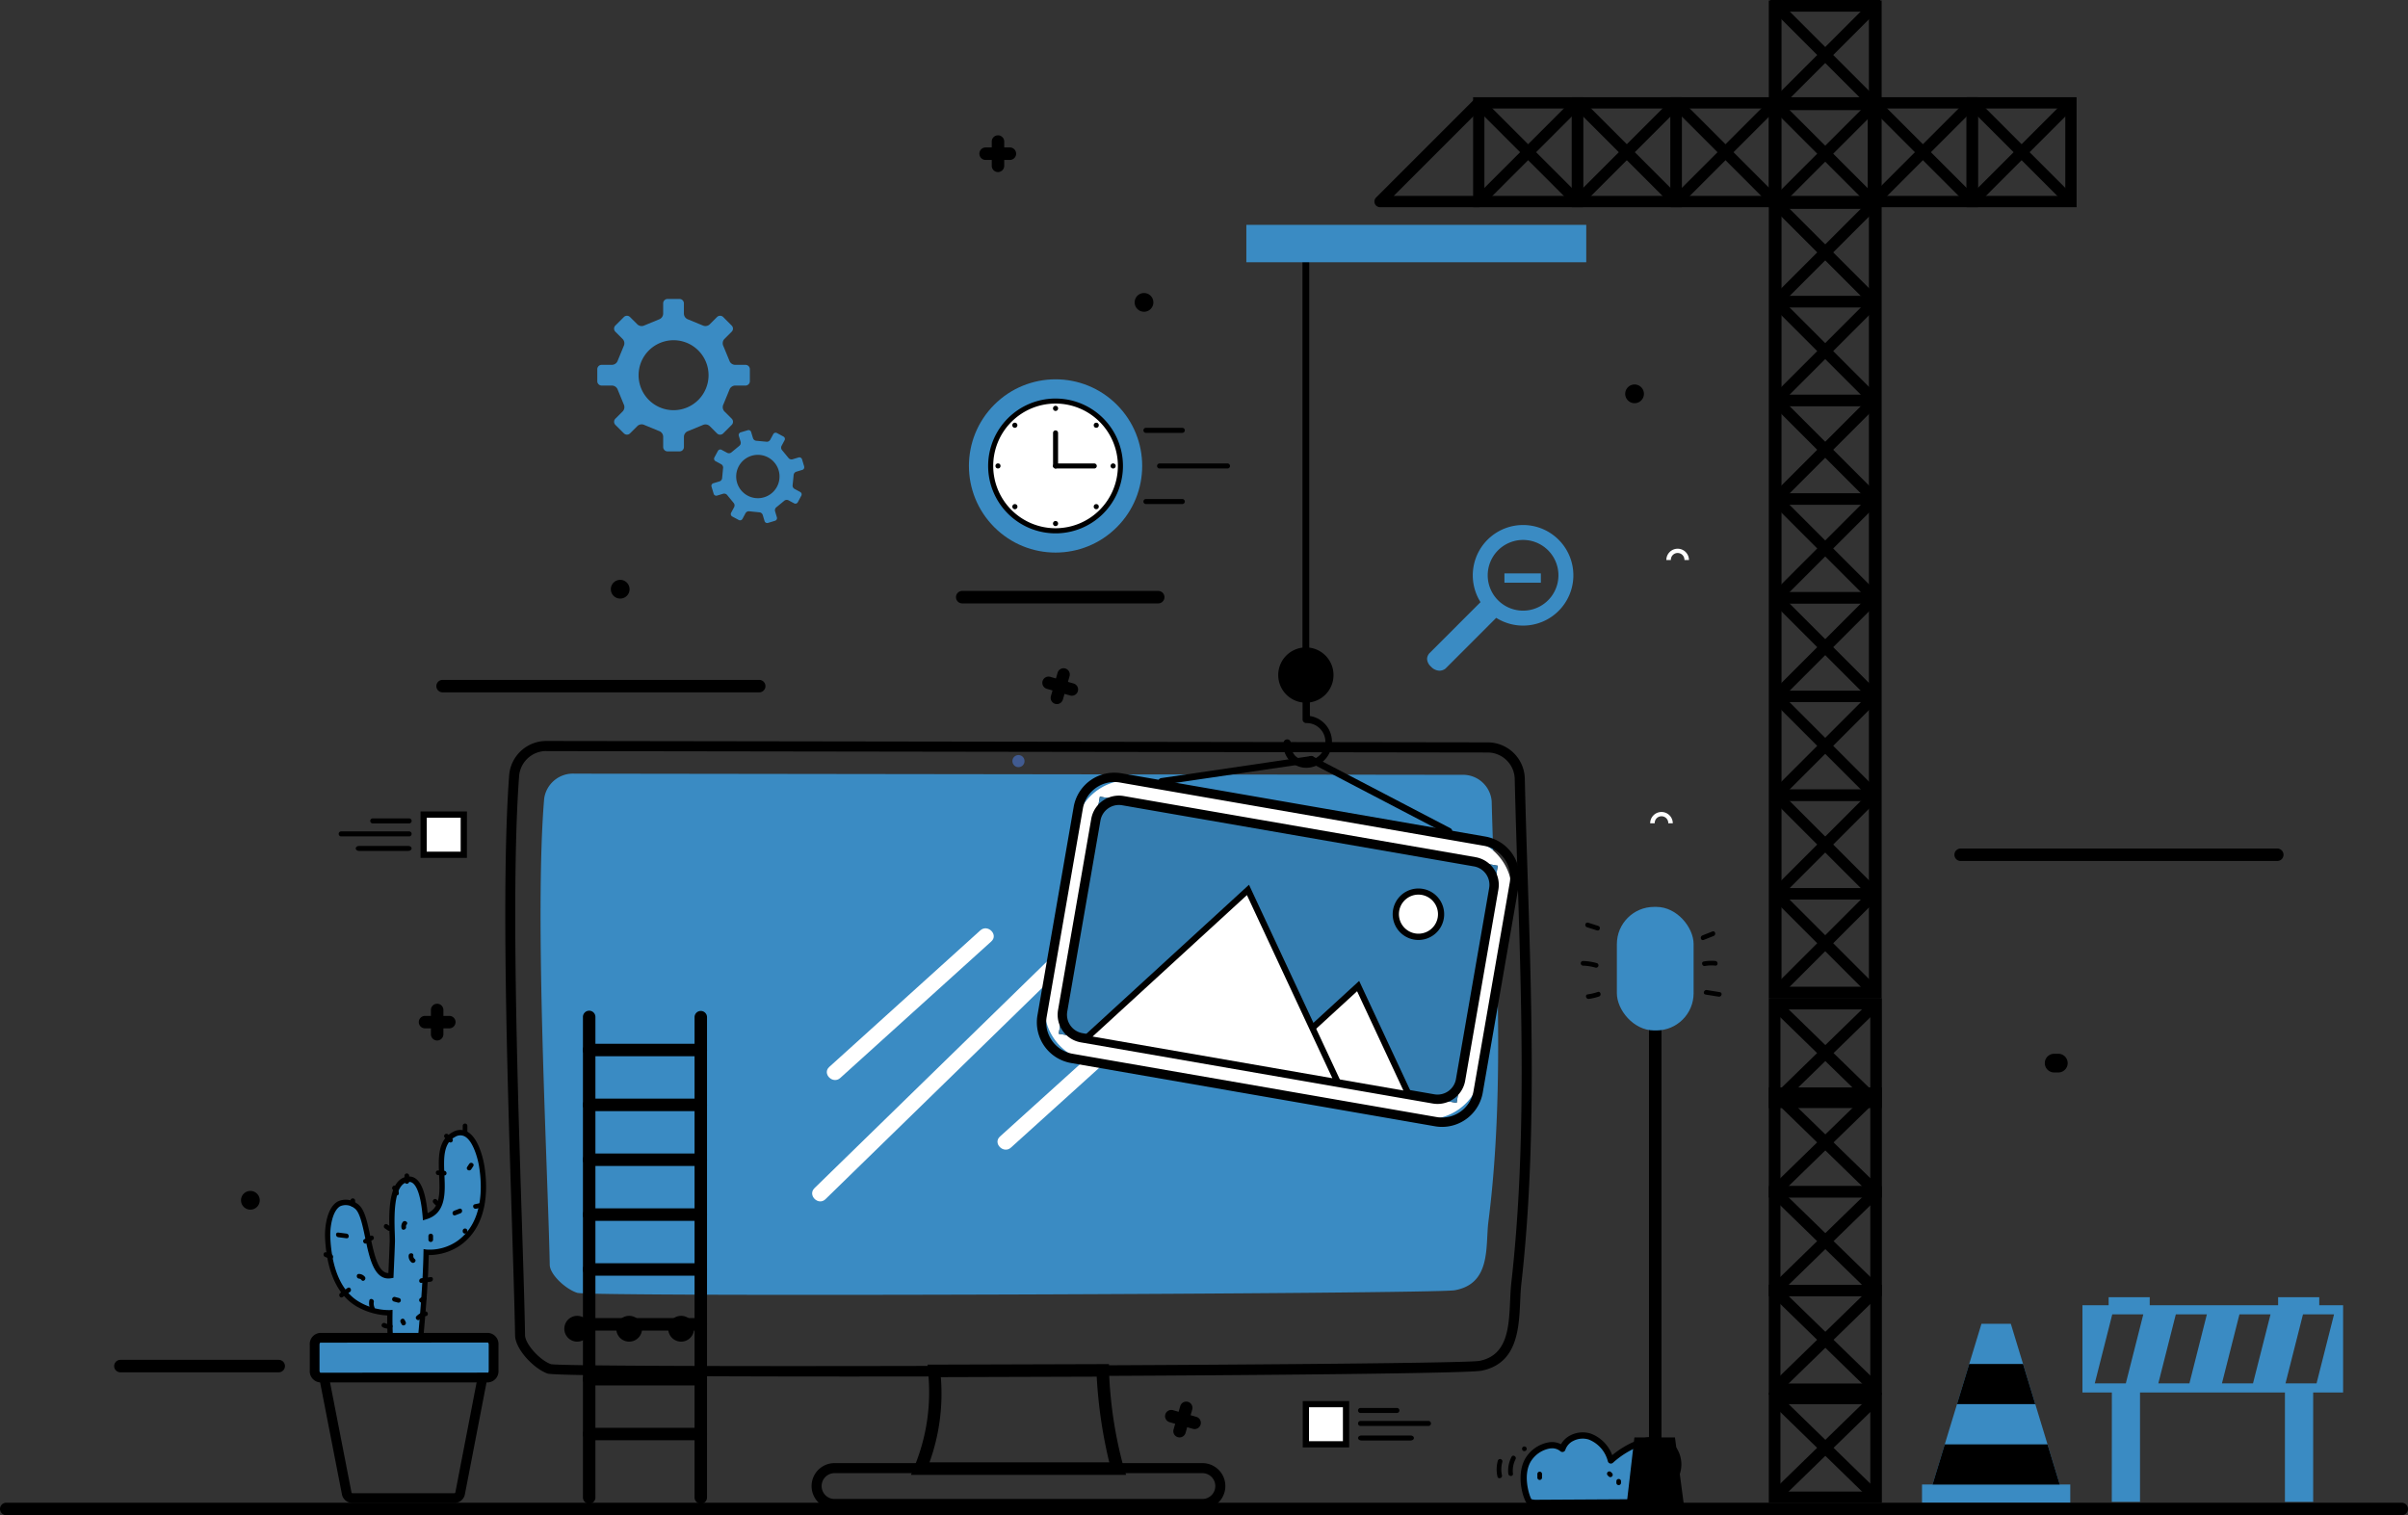<svg xmlns="http://www.w3.org/2000/svg" width="258.806" height="162.863" viewBox="0 0 258.806 162.863">
  <rect x="0" y="0" width="258.806" height="162.863" fill="#333333" stroke="none"/>
  <g id="undermaintenance" transform="translate(-49.764 -90.978)">
    <g id="Group_3713" data-name="Group 3713" transform="translate(210.624 244.937)">
      <g id="Group_3694" data-name="Group 3694" transform="translate(2.568)">
        <g id="Group_3692" data-name="Group 3692" transform="translate(0.329 0.334)">
          <path id="Path_13126" data-name="Path 13126" d="M312.529,332.411a3.782,3.782,0,0,0-2.282-2.572,2.351,2.351,0,0,0-2.927,1.326c-1.044-.871-2.643-.179-3.481.891-1.357,1.731-.308,4.565-.082,4.749a1.8,1.8,0,0,0,.907.164l10.15-.056a12.717,12.717,0,0,0,2.721-.478c1.729-.69,2.9-3.665,1.792-5.158a3.157,3.157,0,0,0-3.464-.847,9.722,9.722,0,0,0-3.334,1.981" transform="translate(-303.157 -329.727)" fill="#3a8bc3"/>
        </g>
        <g id="Group_3693" data-name="Group 3693">
          <path id="Path_13127" data-name="Path 13127" d="M304.339,337.125a1.689,1.689,0,0,1-.974-.242c-.4-.324-1.409-3.38.029-5.216a3.665,3.665,0,0,1,2.371-1.4,2.107,2.107,0,0,1,1.227.217,2.394,2.394,0,0,1,1-.948,2.893,2.893,0,0,1,2.177-.2,3.937,3.937,0,0,1,2.33,2.324,9.775,9.775,0,0,1,3.079-1.733,3.505,3.505,0,0,1,3.836.966,3.259,3.259,0,0,1,.331,2.839,4.289,4.289,0,0,1-2.268,2.829,12.8,12.8,0,0,1-2.822.5l-10.171.057A1.08,1.08,0,0,1,304.339,337.125Zm1.686-6.2a1.757,1.757,0,0,0-.19.01,3.017,3.017,0,0,0-1.913,1.148c-1.19,1.519-.3,4.054-.107,4.309a1.928,1.928,0,0,0,.65.062l10.166-.057a12.479,12.479,0,0,0,2.6-.455,3.655,3.655,0,0,0,1.871-2.389,2.61,2.61,0,0,0-.222-2.257,2.833,2.833,0,0,0-3.094-.728,9.4,9.4,0,0,0-3.214,1.913.335.335,0,0,1-.542-.153,3.416,3.416,0,0,0-2.064-2.351,2.21,2.21,0,0,0-1.662.155,1.642,1.642,0,0,0-.842.951.335.335,0,0,1-.535.158,1.365,1.365,0,0,0-.9-.319Z" transform="translate(-302.647 -329.21)"/>
        </g>
      </g>
      <g id="Group_3697" data-name="Group 3697" transform="translate(1.231 2.507)">
        <g id="Group_3696" data-name="Group 3696">
          <g id="Group_3695" data-name="Group 3695">
            <path id="Path_13128" data-name="Path 13128" d="M300.944,333.216a3.171,3.171,0,0,0-.346,1.812c.034.318.538.321.5,0a2.7,2.7,0,0,1,.278-1.559c.147-.287-.286-.542-.434-.253Z" transform="translate(-300.579 -333.089)"/>
          </g>
        </g>
      </g>
      <g id="Group_3700" data-name="Group 3700" transform="translate(0 2.859)">
        <g id="Group_3699" data-name="Group 3699">
          <g id="Group_3698" data-name="Group 3698">
            <path id="Path_13129" data-name="Path 13129" d="M298.8,333.811a3.485,3.485,0,0,0-.043,1.713c.069.316.554.182.485-.134a2.934,2.934,0,0,1,.043-1.445.252.252,0,0,0-.485-.134Z" transform="translate(-298.674 -333.634)"/>
          </g>
        </g>
      </g>
      <g id="Group_3703" data-name="Group 3703" transform="translate(2.706 1.514)">
        <g id="Group_3702" data-name="Group 3702">
          <g id="Group_3701" data-name="Group 3701">
            <path id="Path_13130" data-name="Path 13130" d="M303.1,332.055a.252.252,0,1,0-.22-.25.252.252,0,0,0,.22.25Z" transform="translate(-302.861 -331.552)"/>
          </g>
        </g>
      </g>
      <g id="Group_3706" data-name="Group 3706" transform="translate(4.373 4.203)">
        <g id="Group_3705" data-name="Group 3705">
          <g id="Group_3704" data-name="Group 3704">
            <path id="Path_13131" data-name="Path 13131" d="M305.44,335.957v.447a.252.252,0,0,0,.5,0v-.447a.252.252,0,0,0-.5,0Z" transform="translate(-305.44 -335.714)"/>
          </g>
        </g>
      </g>
      <g id="Group_3709" data-name="Group 3709" transform="translate(12.863 4.985)">
        <g id="Group_3708" data-name="Group 3708">
          <g id="Group_3707" data-name="Group 3707">
            <path id="Path_13132" data-name="Path 13132" d="M318.577,337.166v.224a.252.252,0,0,0,.5,0v-.224a.252.252,0,0,0-.5,0Z" transform="translate(-318.577 -336.924)"/>
          </g>
        </g>
      </g>
      <g id="Group_3712" data-name="Group 3712" transform="translate(11.857 4.195)">
        <g id="Group_3711" data-name="Group 3711">
          <g id="Group_3710" data-name="Group 3710">
            <path id="Path_13133" data-name="Path 13133" d="M317.094,336.13l.112.111a.251.251,0,0,0,.355-.355l-.112-.111a.251.251,0,1,0-.355.355Z" transform="translate(-317.02 -335.7)"/>
          </g>
        </g>
      </g>
    </g>
    <g id="Group_3714" data-name="Group 3714" transform="translate(62.035 237.141)">
      <path id="Path_13134" data-name="Path 13134" d="M86.437,318.486H69.421a.67.67,0,0,1,0-1.34H86.437a.67.67,0,1,1,0,1.34Z" transform="translate(-68.751 -317.146)"/>
    </g>
    <g id="Group_3716" data-name="Group 3716" transform="translate(227.121 178.255)">
      <g id="Group_3715" data-name="Group 3715">
        <path id="Path_13135" data-name="Path 13135" d="M326.63,227.242h-.486a.729.729,0,1,0-1.457,0H324.2a1.215,1.215,0,0,1,2.43,0Z" transform="translate(-324.2 -226.027)" fill="#fff"/>
      </g>
    </g>
    <g id="Group_3718" data-name="Group 3718" transform="translate(228.859 149.958)">
      <g id="Group_3717" data-name="Group 3717">
        <path id="Path_13136" data-name="Path 13136" d="M329.32,183.456h-.487a.729.729,0,1,0-1.457,0h-.486a1.215,1.215,0,0,1,2.43,0Z" transform="translate(-326.89 -182.241)" fill="#fff"/>
      </g>
    </g>
    <g id="Group_3721" data-name="Group 3721" transform="translate(147.668 237.604)">
      <g id="Group_3720" data-name="Group 3720">
        <g id="Group_3719" data-name="Group 3719">
          <path id="Path_13137" data-name="Path 13137" d="M224.384,329.761H201.258l.392-.931a20.872,20.872,0,0,0,1.442-10.2l-.047-.712,19.5-.059v.667a45.54,45.54,0,0,0,1.558,10.358Zm-21.131-1.34h19.324a50.888,50.888,0,0,1-1.351-9.214l-16.755.052a21.775,21.775,0,0,1-1.217,9.162Z" transform="translate(-201.258 -317.863)"/>
        </g>
      </g>
    </g>
    <g id="Group_3724" data-name="Group 3724" transform="translate(104.068 170.625)">
      <g id="Group_3723" data-name="Group 3723">
        <g id="Group_3722" data-name="Group 3722">
          <path id="Path_13138" data-name="Path 13138" d="M170.743,282.532c-17.558,0-31.78-.1-32.4-.319-1.5-.536-3.467-2.618-3.494-4.1-.057-3.2-.2-7.556-.354-12.6-.481-15.211-1.139-36.044-.286-47.572a4,4,0,0,1,3.965-3.723h.067l101.224.151a3.991,3.991,0,0,1,3.907,3.934c.078,3.367.187,6.808.3,10.3.464,14.6.943,29.706-.675,43.986-.064.563-.092,1.185-.121,1.829-.136,3-.306,6.726-4.168,7.488C236.815,282.277,199.353,282.532,170.743,282.532ZM138.179,215.3a2.925,2.925,0,0,0-2.9,2.726c-.85,11.471-.193,32.271.287,47.458.16,5.049.3,9.41.355,12.616.017.933,1.575,2.671,2.778,3.1,2.155.44,97.32.115,99.794-.35,3.032-.6,3.169-3.589,3.3-6.48.03-.67.06-1.316.126-1.9,1.609-14.2,1.131-29.265.669-43.831-.111-3.49-.22-6.935-.3-10.3a2.916,2.916,0,0,0-2.845-2.882l-101.22-.151Z" transform="translate(-133.793 -214.221)"/>
        </g>
      </g>
    </g>
    <g id="Group_3726" data-name="Group 3726" transform="translate(107.862 174.134)">
      <g id="Group_3725" data-name="Group 3725">
        <path id="Path_13139" data-name="Path 13139" d="M238.707,219.777l-95.372-.125a3.122,3.122,0,0,0-3.284,2.687c-1.069,12.765.388,39.4.6,50.117.021,1.045,1.726,2.612,2.955,3,1.446.457,92.079.112,94.294-.275,3.978-.7,3.3-4.769,3.635-7.376,1.887-14.743.728-30.768.352-45.188a3.088,3.088,0,0,0-3.18-2.84Z" transform="translate(-139.663 -219.651)" fill="#3a8bc3" fill-rule="evenodd"/>
      </g>
    </g>
    <g id="Group_3729" data-name="Group 3729" transform="translate(136.987 248.244)">
      <g id="Group_3728" data-name="Group 3728">
        <g id="Group_3727" data-name="Group 3727">
          <path id="Path_13140" data-name="Path 13140" d="M226.811,339.254H187.128a2.465,2.465,0,0,1,0-4.928h39.683a2.465,2.465,0,0,1,0,4.928Zm-39.683-3.85a1.388,1.388,0,0,0,0,2.772h39.683a1.388,1.388,0,0,0,0-2.772Z" transform="translate(-184.73 -334.326)"/>
        </g>
      </g>
    </g>
    <g id="Group_3754" data-name="Group 3754" transform="translate(110.412 232.411)">
      <g id="Group_3737" data-name="Group 3737">
        <g id="Group_3732" data-name="Group 3732" transform="translate(1.162 1.385)">
          <g id="Group_3731" data-name="Group 3731">
            <g id="Group_3730" data-name="Group 3730">
              <path id="Path_13141" data-name="Path 13141" d="M145.582,311.97h0" transform="translate(-145.406 -311.97)" fill-rule="evenodd"/>
            </g>
          </g>
        </g>
        <g id="Group_3736" data-name="Group 3736">
          <g id="Group_3735" data-name="Group 3735">
            <g id="Group_3734" data-name="Group 3734">
              <g id="Group_3733" data-name="Group 3733">
                <path id="Path_13142" data-name="Path 13142" d="M144.946,312.6a1.386,1.386,0,1,0-1.334-1.385,1.386,1.386,0,0,0,1.334,1.385Z" transform="translate(-143.608 -309.827)"/>
              </g>
            </g>
          </g>
        </g>
      </g>
      <g id="Group_3745" data-name="Group 3745" transform="translate(5.584)">
        <g id="Group_3740" data-name="Group 3740" transform="translate(1.162 1.385)">
          <g id="Group_3739" data-name="Group 3739">
            <g id="Group_3738" data-name="Group 3738">
              <path id="Path_13143" data-name="Path 13143" d="M154.222,311.97h0" transform="translate(-154.046 -311.97)" fill-rule="evenodd"/>
            </g>
          </g>
        </g>
        <g id="Group_3744" data-name="Group 3744">
          <g id="Group_3743" data-name="Group 3743">
            <g id="Group_3742" data-name="Group 3742">
              <g id="Group_3741" data-name="Group 3741">
                <path id="Path_13144" data-name="Path 13144" d="M153.586,312.6a1.386,1.386,0,1,0-1.334-1.385,1.386,1.386,0,0,0,1.334,1.385Z" transform="translate(-152.248 -309.827)"/>
              </g>
            </g>
          </g>
        </g>
      </g>
      <g id="Group_3753" data-name="Group 3753" transform="translate(11.167)">
        <g id="Group_3748" data-name="Group 3748" transform="translate(1.162 1.385)">
          <g id="Group_3747" data-name="Group 3747">
            <g id="Group_3746" data-name="Group 3746">
              <path id="Path_13145" data-name="Path 13145" d="M162.862,311.97h0" transform="translate(-162.686 -311.97)" fill-rule="evenodd"/>
            </g>
          </g>
        </g>
        <g id="Group_3752" data-name="Group 3752">
          <g id="Group_3751" data-name="Group 3751">
            <g id="Group_3750" data-name="Group 3750">
              <g id="Group_3749" data-name="Group 3749">
                <path id="Path_13146" data-name="Path 13146" d="M162.226,312.6a1.386,1.386,0,1,0-1.334-1.385,1.386,1.386,0,0,0,1.334,1.385Z" transform="translate(-160.888 -309.827)"/>
              </g>
            </g>
          </g>
        </g>
      </g>
    </g>
    <g id="Group_3762" data-name="Group 3762" transform="translate(158.6 172.137)">
      <g id="Group_3757" data-name="Group 3757" transform="translate(0.545 0.649)">
        <g id="Group_3756" data-name="Group 3756">
          <g id="Group_3755" data-name="Group 3755">
            <path id="Path_13147" data-name="Path 13147" d="M219.1,217.566h0" transform="translate(-219.016 -217.566)" fill="#415b91" fill-rule="evenodd"/>
          </g>
        </g>
      </g>
      <g id="Group_3761" data-name="Group 3761">
        <g id="Group_3760" data-name="Group 3760">
          <g id="Group_3759" data-name="Group 3759">
            <g id="Group_3758" data-name="Group 3758">
              <path id="Path_13148" data-name="Path 13148" d="M218.8,217.86a.65.65,0,1,0-.65-.65.65.65,0,0,0,.65.65Z" transform="translate(-218.173 -216.561)" fill="#415b91"/>
            </g>
          </g>
        </g>
      </g>
    </g>
    <g id="Group_3767" data-name="Group 3767" transform="translate(256.338 233.267)">
      <g id="Group_3763" data-name="Group 3763" transform="translate(1.13)">
        <path id="Path_13149" data-name="Path 13149" d="M384.832,328.424H371.158l5.259-17.273h3.156Z" transform="translate(-371.158 -311.151)" fill="#3a8bc3"/>
      </g>
      <g id="Group_3764" data-name="Group 3764" transform="translate(0 17.273)">
        <rect id="Rectangle_750" data-name="Rectangle 750" width="15.933" height="1.973" fill="#3a8bc3"/>
      </g>
      <g id="Group_3765" data-name="Group 3765" transform="translate(1.13 12.955)">
        <path id="Path_13150" data-name="Path 13150" d="M372.473,331.2l-1.315,4.318h13.674l-1.315-4.318Z" transform="translate(-371.158 -331.197)"/>
      </g>
      <g id="Group_3766" data-name="Group 3766" transform="translate(3.759 4.318)">
        <path id="Path_13151" data-name="Path 13151" d="M375.227,322.151h8.415l-1.315-4.318h-5.785Z" transform="translate(-375.227 -317.833)"/>
      </g>
    </g>
    <g id="Group_3769" data-name="Group 3769" transform="translate(273.573 230.406)">
      <g id="Group_3768" data-name="Group 3768">
        <path id="Path_13152" data-name="Path 13152" d="M399.239,328.72h3.034V316.972h15.575V328.72h3.034V316.972H424.1v-9.38h-2.563v-.867h-4.421v.867h-13.8v-.867H398.9v.867h-2.814v9.38h3.161Zm23.877-20.149v.039l-1.87,7.382h-3.337l1.88-7.421Zm-8.7,7.421h-3.337l1.88-7.421H416.3Zm-6.834,0H404.24l1.88-7.421h3.338Zm-8.292-7.421h3.337l-1.88,7.421H397.41Z" transform="translate(-396.078 -306.725)" fill="#3a8bc3"/>
      </g>
    </g>
    <g id="Group_3774" data-name="Group 3774" transform="translate(113.96 123.111)">
      <g id="Group_3771" data-name="Group 3771">
        <g id="Group_3770" data-name="Group 3770">
          <path id="Path_13153" data-name="Path 13153" d="M162.636,155.144l.909-.909a.471.471,0,0,0,0-.668l-.792-.79a.669.669,0,0,1-.1-.747l.645-1.567a.67.67,0,0,1,.606-.454h1.121a.472.472,0,0,0,.472-.47V148.25a.47.47,0,0,0-.472-.47H163.9a.67.67,0,0,1-.606-.453l-.645-1.566a.672.672,0,0,1,.1-.749l.792-.79a.468.468,0,0,0,0-.665l-.909-.913a.472.472,0,0,0-.666,0l-.793.792a.67.67,0,0,1-.746.109l-1.568-.646a.671.671,0,0,1-.452-.606v-1.121a.474.474,0,0,0-.471-.472h-1.286a.474.474,0,0,0-.472.472v1.121a.671.671,0,0,1-.452.606l-1.568.646a.67.67,0,0,1-.746-.109l-.794-.791a.466.466,0,0,0-.664,0l-.913.912a.469.469,0,0,0,0,.665l.792.79a.671.671,0,0,1,.107.749l-.645,1.566a.672.672,0,0,1-.606.453H149.57a.471.471,0,0,0-.471.47v1.289a.472.472,0,0,0,.471.47h1.122a.671.671,0,0,1,.606.454l.645,1.567a.668.668,0,0,1-.107.747l-.792.79a.472.472,0,0,0,0,.668l.913.909a.465.465,0,0,0,.664,0l.794-.791a.666.666,0,0,1,.747-.106l1.567.645a.667.667,0,0,1,.452.6v1.123a.473.473,0,0,0,.472.47h1.286a.472.472,0,0,0,.471-.47V155.5a.667.667,0,0,1,.452-.6l1.568-.645a.665.665,0,0,1,.746.106l.793.791a.468.468,0,0,0,.667-.008Zm-5.34-2.489a3.76,3.76,0,1,1,3.761-3.761,3.76,3.76,0,0,1-3.761,3.761Z" transform="translate(-149.099 -140.699)" fill="#3a8bc3"/>
        </g>
      </g>
      <g id="Group_3773" data-name="Group 3773" transform="translate(12.267 14.097)">
        <g id="Group_3772" data-name="Group 3772">
          <path id="Path_13154" data-name="Path 13154" d="M178.046,166.414l-.229-.763a.294.294,0,0,0-.364-.2l-.663.2a.414.414,0,0,1-.441-.162l-.668-.81a.419.419,0,0,1-.068-.463l.327-.611a.294.294,0,0,0-.117-.4l-.7-.376a.292.292,0,0,0-.4.12l-.329.611a.418.418,0,0,1-.424.2l-1.046-.1a.413.413,0,0,1-.376-.278l-.2-.664a.289.289,0,0,0-.363-.193l-.764.228a.3.3,0,0,0-.2.366l.2.663a.413.413,0,0,1-.164.439l-.811.669a.416.416,0,0,1-.463.068l-.612-.328a.29.29,0,0,0-.394.12l-.378.7a.294.294,0,0,0,.12.4l.612.33a.411.411,0,0,1,.2.423l-.1,1.044a.411.411,0,0,1-.279.376l-.664.2a.291.291,0,0,0-.2.364l.231.763a.291.291,0,0,0,.365.2l.664-.2a.417.417,0,0,1,.438.161l.668.812a.42.42,0,0,1,.07.464l-.329.611a.3.3,0,0,0,.121.4l.7.375a.294.294,0,0,0,.4-.119l.33-.613a.413.413,0,0,1,.423-.2l1.044.106a.415.415,0,0,1,.378.279l.2.662a.292.292,0,0,0,.364.2l.763-.231a.3.3,0,0,0,.2-.363l-.2-.664a.414.414,0,0,1,.159-.44l.812-.667a.419.419,0,0,1,.464-.071l.611.328a.291.291,0,0,0,.4-.119l.377-.7a.293.293,0,0,0-.121-.4l-.612-.329a.409.409,0,0,1-.2-.421l.106-1.048a.415.415,0,0,1,.277-.376l.665-.2a.293.293,0,0,0,.185-.368Zm-2.922,2.187a2.33,2.33,0,1,1-.953-3.154,2.33,2.33,0,0,1,.953,3.154Z" transform="translate(-168.08 -162.512)" fill="#3a8bc3"/>
        </g>
      </g>
    </g>
    <g id="Group_3775" data-name="Group 3775" transform="translate(152.511 154.491)">
      <path id="Path_13155" data-name="Path 13155" d="M230.49,190.6H209.422a.67.67,0,0,1,0-1.34H230.49a.67.67,0,1,1,0,1.34Z" transform="translate(-208.752 -189.256)"/>
    </g>
    <g id="Group_3776" data-name="Group 3776" transform="translate(96.658 164.061)">
      <path id="Path_13156" data-name="Path 13156" d="M157.027,205.4H123a.67.67,0,1,1,0-1.34h34.031a.67.67,0,0,1,0,1.34Z" transform="translate(-122.326 -204.065)"/>
    </g>
    <g id="Group_3777" data-name="Group 3777" transform="translate(259.824 182.182)">
      <path id="Path_13157" data-name="Path 13157" d="M409.5,233.444H375.47a.67.67,0,1,1,0-1.34H409.5a.67.67,0,1,1,0,1.34Z" transform="translate(-374.804 -232.104)"/>
    </g>
    <g id="Group_3778" data-name="Group 3778" transform="translate(49.764 252.501)">
      <path id="Path_13158" data-name="Path 13158" d="M307.9,342.254H50.434a.67.67,0,0,1,0-1.34H307.9a.67.67,0,1,1,0,1.34Z" transform="translate(-49.764 -340.914)"/>
    </g>
    <g id="Group_3783" data-name="Group 3783" transform="translate(203.144 147.414)">
      <g id="Group_3780" data-name="Group 3780">
        <g id="Group_3779" data-name="Group 3779">
          <path id="Path_13159" data-name="Path 13159" d="M297.415,178.3a5.407,5.407,0,0,0-4.663,8.141l.089.151-5.473,5.472a.959.959,0,0,0-.27.622,1.188,1.188,0,0,0,.413.831,1.308,1.308,0,0,0,.914.443,1.107,1.107,0,0,0,.644-.219l5.459-5.462.151.09a5.406,5.406,0,1,0,2.734-10.069Zm0,9.205a3.8,3.8,0,0,1,0-7.6h0a3.8,3.8,0,0,1,0,7.6Z" transform="translate(-287.099 -178.305)" fill="#3a8bc3"/>
        </g>
      </g>
      <g id="Group_3782" data-name="Group 3782" transform="translate(8.313 5.194)">
        <g id="Group_3781" data-name="Group 3781">
          <path id="Path_13160" data-name="Path 13160" d="M299.962,187.344h3.914v-1h-3.914Z" transform="translate(-299.962 -186.342)" fill="#3a8bc3"/>
        </g>
      </g>
    </g>
    <g id="Group_3794" data-name="Group 3794" transform="translate(112.417 199.641)">
      <g id="Group_3784" data-name="Group 3784">
        <path id="Path_13161" data-name="Path 13161" d="M147.381,312.079a.67.67,0,0,1-.67-.67V259.79a.671.671,0,1,1,1.341,0v51.619a.67.67,0,0,1-.671.67Z" transform="translate(-146.711 -259.12)"/>
      </g>
      <g id="Group_3785" data-name="Group 3785" transform="translate(11.996)">
        <path id="Path_13162" data-name="Path 13162" d="M165.943,312.079a.67.67,0,0,1-.67-.67V259.79a.67.67,0,1,1,1.34,0v51.619a.67.67,0,0,1-.67.67Z" transform="translate(-165.273 -259.12)"/>
      </g>
      <g id="Group_3786" data-name="Group 3786" transform="translate(0 3.528)">
        <path id="Path_13163" data-name="Path 13163" d="M159.377,265.919h-12a.67.67,0,1,1,0-1.34h12a.67.67,0,0,1,0,1.34Z" transform="translate(-146.711 -264.579)"/>
      </g>
      <g id="Group_3787" data-name="Group 3787" transform="translate(0 9.425)">
        <path id="Path_13164" data-name="Path 13164" d="M159.377,275.044h-12a.67.67,0,0,1,0-1.34h12a.67.67,0,1,1,0,1.34Z" transform="translate(-146.711 -273.704)"/>
      </g>
      <g id="Group_3788" data-name="Group 3788" transform="translate(0 15.322)">
        <path id="Path_13165" data-name="Path 13165" d="M159.377,284.169h-12a.67.67,0,1,1,0-1.34h12a.67.67,0,0,1,0,1.34Z" transform="translate(-146.711 -282.829)"/>
      </g>
      <g id="Group_3789" data-name="Group 3789" transform="translate(0 21.219)">
        <path id="Path_13166" data-name="Path 13166" d="M159.377,293.294h-12a.67.67,0,0,1,0-1.34h12a.67.67,0,1,1,0,1.34Z" transform="translate(-146.711 -291.954)"/>
      </g>
      <g id="Group_3790" data-name="Group 3790" transform="translate(0 27.116)">
        <path id="Path_13167" data-name="Path 13167" d="M159.377,302.419h-12a.67.67,0,1,1,0-1.34h12a.67.67,0,0,1,0,1.34Z" transform="translate(-146.711 -301.079)"/>
      </g>
      <g id="Group_3791" data-name="Group 3791" transform="translate(0 33.014)">
        <path id="Path_13168" data-name="Path 13168" d="M159.377,311.544h-12a.67.67,0,0,1,0-1.34h12a.67.67,0,1,1,0,1.34Z" transform="translate(-146.711 -310.204)"/>
      </g>
      <g id="Group_3792" data-name="Group 3792" transform="translate(0 38.911)">
        <path id="Path_13169" data-name="Path 13169" d="M159.377,320.669h-12a.67.67,0,0,1,0-1.34h12a.67.67,0,1,1,0,1.34Z" transform="translate(-146.711 -319.329)"/>
      </g>
      <g id="Group_3793" data-name="Group 3793" transform="translate(0 44.807)">
        <path id="Path_13170" data-name="Path 13170" d="M159.377,329.793h-12a.67.67,0,0,1,0-1.34h12a.67.67,0,1,1,0,1.34Z" transform="translate(-146.711 -328.453)"/>
      </g>
    </g>
    <g id="Group_3797" data-name="Group 3797" transform="translate(94.776 198.866)">
      <g id="Group_3795" data-name="Group 3795" transform="translate(1.304)">
        <path id="Path_13171" data-name="Path 13171" d="M122.1,261.87a.67.67,0,0,1-.67-.67v-2.61a.67.67,0,1,1,1.34,0v2.61A.67.67,0,0,1,122.1,261.87Z" transform="translate(-121.432 -257.92)"/>
      </g>
      <g id="Group_3796" data-name="Group 3796" transform="translate(0 1.305)">
        <path id="Path_13172" data-name="Path 13172" d="M122.693,261.279h-2.609a.67.67,0,0,1,0-1.34h2.609a.67.67,0,0,1,0,1.34Z" transform="translate(-119.414 -259.939)"/>
      </g>
    </g>
    <g id="Group_3800" data-name="Group 3800" transform="translate(155.05 105.523)">
      <g id="Group_3798" data-name="Group 3798" transform="translate(1.305)">
        <path id="Path_13173" data-name="Path 13173" d="M215.369,117.434a.67.67,0,0,1-.67-.67v-2.61a.67.67,0,1,1,1.34,0v2.61A.67.67,0,0,1,215.369,117.434Z" transform="translate(-214.699 -113.484)"/>
      </g>
      <g id="Group_3799" data-name="Group 3799" transform="translate(0 1.304)">
        <path id="Path_13174" data-name="Path 13174" d="M215.96,116.843h-2.609a.671.671,0,1,1,0-1.341h2.609a.671.671,0,0,1,0,1.341Z" transform="translate(-212.68 -115.502)"/>
      </g>
    </g>
    <g id="Group_3803" data-name="Group 3803" transform="translate(174.974 241.631)">
      <g id="Group_3801" data-name="Group 3801" transform="translate(0 0.896)">
        <path id="Path_13175" data-name="Path 13175" d="M246.689,327.536a.669.669,0,0,1-.184-.026l-2.5-.716a.67.67,0,1,1,.368-1.289l2.509.716a.671.671,0,0,1-.184,1.315Z" transform="translate(-243.51 -325.48)"/>
      </g>
      <g id="Group_3802" data-name="Group 3802" transform="translate(0.896)">
        <path id="Path_13176" data-name="Path 13176" d="M245.567,327.942a.7.7,0,0,1-.184-.025.671.671,0,0,1-.461-.829l.717-2.509a.67.67,0,1,1,1.289.368l-.717,2.509a.669.669,0,0,1-.644.486Z" transform="translate(-244.896 -324.093)"/>
      </g>
    </g>
    <g id="Group_3806" data-name="Group 3806" transform="translate(161.79 162.806)">
      <g id="Group_3804" data-name="Group 3804" transform="translate(0 0.897)">
        <path id="Path_13177" data-name="Path 13177" d="M226.29,205.568a.678.678,0,0,1-.184-.026l-2.509-.717a.67.67,0,1,1,.368-1.289l2.509.716a.671.671,0,0,1-.184,1.315Z" transform="translate(-223.11 -203.511)"/>
      </g>
      <g id="Group_3805" data-name="Group 3805" transform="translate(0.896)">
        <path id="Path_13178" data-name="Path 13178" d="M225.168,205.973a.651.651,0,0,1-.184-.026.67.67,0,0,1-.461-.829l.717-2.509a.67.67,0,1,1,1.289.368l-.717,2.509a.671.671,0,0,1-.644.487Z" transform="translate(-224.497 -202.123)"/>
      </g>
    </g>
    <g id="Group_3844" data-name="Group 3844" transform="translate(150.045 127.893)">
      <g id="Group_3808" data-name="Group 3808">
        <g id="Group_3807" data-name="Group 3807">
          <circle id="Ellipse_77" data-name="Ellipse 77" cx="9.311" cy="9.311" r="9.311" transform="translate(0 13.167) rotate(-45)" fill="#3a8bc3"/>
        </g>
      </g>
      <g id="Group_3814" data-name="Group 3814" transform="translate(5.922 5.923)">
        <g id="Group_3810" data-name="Group 3810" transform="translate(0.27 0.27)">
          <g id="Group_3809" data-name="Group 3809">
            <circle id="Ellipse_78" data-name="Ellipse 78" cx="6.975" cy="6.975" r="6.975" transform="translate(0 0)" fill="#fff"/>
          </g>
        </g>
        <g id="Group_3813" data-name="Group 3813">
          <g id="Group_3812" data-name="Group 3812">
            <g id="Group_3811" data-name="Group 3811">
              <path id="Path_13179" data-name="Path 13179" d="M221.345,171.753a7.245,7.245,0,1,1,7.245-7.245,7.245,7.245,0,0,1-7.245,7.245Zm0-13.95a6.7,6.7,0,1,0,6.7,6.7,6.7,6.7,0,0,0-6.7-6.7Z" transform="translate(-214.1 -157.264)"/>
            </g>
          </g>
        </g>
      </g>
      <g id="Group_3819" data-name="Group 3819" transform="translate(12.898 9.346)">
        <g id="Group_3816" data-name="Group 3816">
          <g id="Group_3815" data-name="Group 3815">
            <path id="Path_13180" data-name="Path 13180" d="M225.162,166.652a.269.269,0,0,1-.269-.27v-3.551a.27.27,0,0,1,.54,0v3.551a.27.27,0,0,1-.271.27Z" transform="translate(-224.893 -162.561)"/>
          </g>
        </g>
        <g id="Group_3818" data-name="Group 3818" transform="translate(0 3.551)">
          <g id="Group_3817" data-name="Group 3817">
            <path id="Path_13181" data-name="Path 13181" d="M229.323,168.6h-4.161a.27.27,0,0,1,0-.54h4.161a.27.27,0,1,1,0,.54Z" transform="translate(-224.893 -168.056)"/>
          </g>
        </g>
      </g>
      <g id="Group_3836" data-name="Group 3836" transform="translate(6.705 6.705)">
        <g id="Group_3821" data-name="Group 3821" transform="translate(6.187)">
          <g id="Group_3820" data-name="Group 3820">
            <path id="Path_13182" data-name="Path 13182" d="M225.435,158.749a.275.275,0,1,1-.275-.275A.275.275,0,0,1,225.435,158.749Z" transform="translate(-224.884 -158.474)"/>
          </g>
        </g>
        <g id="Group_3823" data-name="Group 3823" transform="translate(10.562 1.812)">
          <g id="Group_3822" data-name="Group 3822">
            <circle id="Ellipse_79" data-name="Ellipse 79" cx="0.275" cy="0.275" r="0.275" transform="translate(0 0)"/>
          </g>
        </g>
        <g id="Group_3825" data-name="Group 3825" transform="translate(12.375 6.187)">
          <g id="Group_3824" data-name="Group 3824">
            <path id="Path_13183" data-name="Path 13183" d="M234.733,168.6a.275.275,0,1,1,.275-.275.275.275,0,0,1-.275.275Z" transform="translate(-234.458 -168.048)"/>
          </g>
        </g>
        <g id="Group_3827" data-name="Group 3827" transform="translate(10.562 10.562)">
          <g id="Group_3826" data-name="Group 3826">
            <circle id="Ellipse_80" data-name="Ellipse 80" cx="0.275" cy="0.275" r="0.275" transform="translate(0 0)"/>
          </g>
        </g>
        <g id="Group_3829" data-name="Group 3829" transform="translate(6.187 12.375)">
          <g id="Group_3828" data-name="Group 3828">
            <path id="Path_13184" data-name="Path 13184" d="M224.884,177.9a.275.275,0,1,1,.275.275.275.275,0,0,1-.275-.275Z" transform="translate(-224.884 -177.622)"/>
          </g>
        </g>
        <g id="Group_3831" data-name="Group 3831" transform="translate(1.812 10.562)">
          <g id="Group_3830" data-name="Group 3830">
            <path id="Path_13185" data-name="Path 13185" d="M218.2,174.9a.276.276,0,1,1,0,.39.276.276,0,0,1,0-.39Z" transform="translate(-218.115 -174.818)"/>
          </g>
        </g>
        <g id="Group_3833" data-name="Group 3833" transform="translate(0 6.187)">
          <g id="Group_3832" data-name="Group 3832">
            <circle id="Ellipse_81" data-name="Ellipse 81" cx="0.275" cy="0.275" r="0.275" transform="translate(0 0)"/>
          </g>
        </g>
        <g id="Group_3835" data-name="Group 3835" transform="translate(1.812 1.812)">
          <g id="Group_3834" data-name="Group 3834">
            <path id="Path_13186" data-name="Path 13186" d="M218.585,161.359a.275.275,0,1,1-.2-.081.275.275,0,0,1,.2.081Z" transform="translate(-218.115 -161.278)"/>
          </g>
        </g>
      </g>
      <g id="Group_3843" data-name="Group 3843" transform="translate(22.608 9.072)">
        <g id="Group_3838" data-name="Group 3838">
          <g id="Group_3837" data-name="Group 3837">
            <path id="Path_13187" data-name="Path 13187" d="M244.1,162.677h-3.909a.27.27,0,1,1,0-.54H244.1a.27.27,0,1,1,0,.54Z" transform="translate(-239.918 -162.137)"/>
          </g>
        </g>
        <g id="Group_3840" data-name="Group 3840" transform="translate(0 7.651)">
          <g id="Group_3839" data-name="Group 3839">
            <path id="Path_13188" data-name="Path 13188" d="M244.1,174.516h-3.909a.27.27,0,1,1,0-.54H244.1a.27.27,0,1,1,0,.54Z" transform="translate(-239.918 -173.976)"/>
          </g>
        </g>
        <g id="Group_3842" data-name="Group 3842" transform="translate(1.467 3.827)">
          <g id="Group_3841" data-name="Group 3841">
            <path id="Path_13189" data-name="Path 13189" d="M249.76,168.6h-7.3a.27.27,0,1,1,0-.54h7.3a.27.27,0,0,1,0,.54Z" transform="translate(-242.188 -168.058)"/>
          </g>
        </g>
      </g>
    </g>
    <g id="Group_3853" data-name="Group 3853" transform="translate(189.78 241.568)">
      <g id="Group_3845" data-name="Group 3845">
        <rect id="Rectangle_751" data-name="Rectangle 751" width="4.318" height="4.318" transform="translate(0.335 0.335)" fill="#fff"/>
        <path id="Path_13190" data-name="Path 13190" d="M271.408,328.984H266.42V324h4.988Zm-4.318-.67h3.648v-3.648H267.09Z" transform="translate(-266.42 -323.996)"/>
      </g>
      <g id="Group_3852" data-name="Group 3852" transform="translate(5.94 0.744)">
        <g id="Group_3847" data-name="Group 3847">
          <g id="Group_3846" data-name="Group 3846">
            <path id="Path_13191" data-name="Path 13191" d="M279.79,325.688h-3.909a.27.27,0,0,1,0-.54h3.909a.27.27,0,0,1,0,.54Z" transform="translate(-275.611 -325.148)"/>
          </g>
        </g>
        <g id="Group_3849" data-name="Group 3849" transform="translate(0 2.96)">
          <g id="Group_3848" data-name="Group 3848">
            <path id="Path_13192" data-name="Path 13192" d="M281.259,330.268h-5.284c-.2,0-.364-.121-.364-.27s.164-.27.364-.27h5.284c.2,0,.364.12.364.27S281.461,330.268,281.259,330.268Z" transform="translate(-275.611 -329.728)"/>
          </g>
        </g>
        <g id="Group_3851" data-name="Group 3851" transform="translate(0 1.397)">
          <g id="Group_3850" data-name="Group 3850">
            <path id="Path_13193" data-name="Path 13193" d="M283.183,327.849h-7.3a.27.27,0,0,1,0-.54h7.3a.27.27,0,0,1,0,.54Z" transform="translate(-275.611 -327.309)"/>
          </g>
        </g>
      </g>
    </g>
    <g id="Group_3862" data-name="Group 3862" transform="translate(86.165 178.199)">
      <g id="Group_3854" data-name="Group 3854" transform="translate(8.793)">
        <rect id="Rectangle_752" data-name="Rectangle 752" width="4.318" height="4.318" transform="translate(4.653 4.653) rotate(180)" fill="#fff"/>
        <path id="Path_13194" data-name="Path 13194" d="M124.684,230.929H119.7v-4.988h4.988Zm-4.318-.67h3.648v-3.648h-3.648Z" transform="translate(-119.696 -225.941)"/>
      </g>
      <g id="Group_3861" data-name="Group 3861" transform="translate(0 0.744)">
        <g id="Group_3856" data-name="Group 3856" transform="translate(3.393)">
          <g id="Group_3855" data-name="Group 3855">
            <path id="Path_13195" data-name="Path 13195" d="M111.609,227.633h3.91a.27.27,0,1,0,0-.54h-3.91a.27.27,0,0,0,0,.54Z" transform="translate(-111.34 -227.093)"/>
          </g>
        </g>
        <g id="Group_3858" data-name="Group 3858" transform="translate(1.829 2.959)">
          <g id="Group_3857" data-name="Group 3857">
            <path id="Path_13196" data-name="Path 13196" d="M109.285,232.212h5.283c.2,0,.364-.12.364-.27s-.163-.27-.364-.27h-5.283c-.2,0-.365.121-.365.27S109.083,232.212,109.285,232.212Z" transform="translate(-108.92 -231.672)"/>
          </g>
        </g>
        <g id="Group_3860" data-name="Group 3860" transform="translate(0 1.397)">
          <g id="Group_3859" data-name="Group 3859">
            <path id="Path_13197" data-name="Path 13197" d="M106.359,229.794h7.3a.27.27,0,1,0,0-.54h-7.3a.27.27,0,0,0,0,.54Z" transform="translate(-106.09 -229.254)"/>
          </g>
        </g>
      </g>
    </g>
    <g id="Group_3878" data-name="Group 3878" transform="translate(219.641 188.456)">
      <g id="Group_3863" data-name="Group 3863" transform="translate(7.354 6.304)">
        <rect id="Rectangle_753" data-name="Rectangle 753" width="1.34" height="57.642"/>
      </g>
      <g id="Group_3864" data-name="Group 3864" transform="translate(3.9)">
        <rect id="Rectangle_754" data-name="Rectangle 754" width="8.248" height="13.279" rx="4" fill="#3a8bc3"/>
      </g>
      <g id="Group_3866" data-name="Group 3866" transform="translate(13.24 8.934)">
        <g id="Group_3865" data-name="Group 3865">
          <path id="Path_13198" data-name="Path 13198" d="M333.3,256.125l1.415.227c.317.05.453-.434.134-.485l-1.415-.228c-.316-.051-.452.434-.134.485Z" transform="translate(-333.114 -255.636)"/>
        </g>
      </g>
      <g id="Group_3868" data-name="Group 3868" transform="translate(13.058 5.79)">
        <g id="Group_3867" data-name="Group 3867">
          <path id="Path_13199" data-name="Path 13199" d="M333.147,251.332a4.1,4.1,0,0,1,1.111-.039c.322.03.32-.472,0-.5a4.592,4.592,0,0,0-1.245.057c-.318.056-.183.54.134.485Z" transform="translate(-332.832 -250.771)"/>
        </g>
      </g>
      <g id="Group_3870" data-name="Group 3870" transform="translate(12.918 2.618)">
        <g id="Group_3869" data-name="Group 3869">
          <path id="Path_13200" data-name="Path 13200" d="M332.918,246.8l1.084-.43c.3-.118.167-.6-.134-.485l-1.084.43C332.484,246.433,332.617,246.915,332.918,246.8Z" transform="translate(-332.616 -245.864)"/>
        </g>
      </g>
      <g id="Group_3872" data-name="Group 3872" transform="translate(0.579 9.132)">
        <g id="Group_3871" data-name="Group 3871">
          <path id="Path_13201" data-name="Path 13201" d="M313.839,256.7a5.733,5.733,0,0,0,1.084-.258c.3-.1.174-.59-.134-.485a5.734,5.734,0,0,1-1.084.258C313.386,256.26,313.521,256.744,313.839,256.7Z" transform="translate(-313.523 -255.943)"/>
        </g>
      </g>
      <g id="Group_3874" data-name="Group 3874" transform="translate(0 5.814)">
        <g id="Group_3873" data-name="Group 3873">
          <path id="Path_13202" data-name="Path 13202" d="M312.869,251.312a5.538,5.538,0,0,1,1.364.209.251.251,0,1,0,.133-.485,6.115,6.115,0,0,0-1.5-.227.252.252,0,0,0,0,.5Z" transform="translate(-312.627 -250.809)"/>
        </g>
      </g>
      <g id="Group_3876" data-name="Group 3876" transform="translate(0.507 1.684)">
        <g id="Group_3875" data-name="Group 3875">
          <path id="Path_13203" data-name="Path 13203" d="M313.585,244.916l1.086.346c.309.1.441-.386.134-.485l-1.086-.346C313.41,244.331,313.278,244.818,313.585,244.916Z" transform="translate(-313.411 -244.418)"/>
        </g>
      </g>
      <g id="Group_3877" data-name="Group 3877" transform="translate(4.897 57.023)">
        <path id="Path_13204" data-name="Path 13204" d="M320.2,337.752l.894-7.7h4.356l1.005,7.593Z" transform="translate(-320.204 -330.048)"/>
      </g>
    </g>
    <g id="Group_3947" data-name="Group 3947" transform="translate(83.058 211.72)">
      <g id="Group_3892" data-name="Group 3892" transform="translate(0 0.714)">
        <g id="Group_3881" data-name="Group 3881" transform="translate(1.631)">
          <g id="Group_3879" data-name="Group 3879" transform="translate(0.285 0.286)">
            <path id="Path_13205" data-name="Path 13205" d="M120.8,282.936c-.2-1.225-1.066-4.386-2.975-3.386-3.089,1.62.637,7.768-3.085,8.852-.2-2.451-.726-4.139-1.832-4.038-2.282.207-1.676,5.516-1.713,6.71s-.1,2.41-.15,3.642c-2.685.481-2.155-6.522-3.788-7.491-2.539-1.506-3.079,1.85-3.009,3.4.119,2.638.829,5.8,3.306,7.2a6.723,6.723,0,0,0,3.38.889,35.216,35.216,0,0,0,.427,6.208.023.023,0,0,0,.043,0h0l1.5.081v.028a.514.514,0,1,0,1.028,0c.018-1.273.8-7.524.894-12.821A5.432,5.432,0,0,0,118.4,291.2C120.975,289.307,121.276,285.848,120.8,282.936Z" transform="translate(-104.247 -279.358)" fill="#3a8bc3"/>
          </g>
          <g id="Group_3880" data-name="Group 3880">
            <path id="Path_13206" data-name="Path 13206" d="M113.262,305.649a.84.84,0,0,1-.434-.118.721.721,0,0,1-.325-.42l-1.109-.06-.4.014-.061-.253a34.291,34.291,0,0,1-.432-5.96,7.38,7.38,0,0,1-3.234-.938c-2.643-1.5-3.335-4.866-3.451-7.431-.046-1.032.171-3.167,1.326-3.859a1.987,1.987,0,0,1,2.113.2c.79.468,1.09,1.906,1.439,3.571.471,2.254.9,3.878,1.929,3.9l.025-.554c.043-.957.086-1.9.114-2.834.006-.182,0-.463-.016-.807-.072-2.089-.206-5.98,1.989-6.179a1.2,1.2,0,0,1,.916.293c.612.515,1,1.706,1.193,3.635,1.386-.618,1.314-2.225,1.233-4.066-.083-1.861-.169-3.786,1.468-4.644a1.582,1.582,0,0,1,1.508-.066c1.364.682,1.832,3.355,1.881,3.658h0c.361,2.233.516,6.311-2.506,8.528a5.945,5.945,0,0,1-3.466,1.1c-.078,3.459-.432,7.268-.67,9.814-.119,1.276-.213,2.283-.218,2.7a.762.762,0,0,1-.392.673A.863.863,0,0,1,113.262,305.649Zm-1.81-1.166,1.6.087-.008.278c0,.133.044.174.08.2a.292.292,0,0,0,.278,0,.19.19,0,0,0,.1-.181c.006-.436.1-1.4.221-2.742.243-2.613.611-6.563.673-10.08l.006-.325.322.048a5.2,5.2,0,0,0,3.366-.962c2.777-2.037,2.621-5.872,2.28-7.977h0c-.149-.922-.67-2.787-1.573-3.238a1.029,1.029,0,0,0-.987.06c-1.316.69-1.242,2.354-1.163,4.114.086,1.936.184,4.131-1.974,4.76l-.336.1-.028-.349c-.2-2.442-.667-3.315-1.025-3.615a.638.638,0,0,0-.5-.162c-1.658.15-1.531,3.825-1.47,5.591.012.359.022.653.016.844-.029.931-.072,1.883-.115,2.842l-.046,1.031-.224.04c-1.838.329-2.355-2.145-2.812-4.329-.294-1.4-.6-2.857-1.172-3.2a1.475,1.475,0,0,0-1.529-.2c-.851.511-1.1,2.323-1.05,3.344.109,2.422.746,5.6,3.162,6.96a6.432,6.432,0,0,0,3.215.854l.311-.026v.311a35.309,35.309,0,0,0,.382,5.922Z" transform="translate(-103.806 -278.915)"/>
          </g>
        </g>
        <g id="Group_3884" data-name="Group 3884" transform="translate(0.974 26.227)">
          <g id="Group_3883" data-name="Group 3883">
            <g id="Group_3882" data-name="Group 3882">
              <path id="Path_13207" data-name="Path 13207" d="M117.334,333.362H106.423a1.148,1.148,0,0,1-1.157-.947L102.789,319.7l1.028-.2,2.478,12.717a.116.116,0,0,0,.129.1h10.911a.116.116,0,0,0,.129-.1L119.92,319.5l1.028.2-2.458,12.718a1.148,1.148,0,0,1-1.156.944Z" transform="translate(-102.789 -319.498)"/>
            </g>
          </g>
        </g>
        <g id="Group_3891" data-name="Group 3891" transform="translate(0 21.812)">
          <g id="Group_3887" data-name="Group 3887" transform="translate(0.238 0.238)">
            <g id="Group_3885" data-name="Group 3885" transform="translate(0.285 0.286)">
              <path id="Path_13208" data-name="Path 13208" d="M102.653,313.477h18.11c.309,0,.562.341.562.759v2.753c0,.418-.253.759-.562.759h-18.11c-.308,0-.561-.341-.561-.759v-2.753C102.092,313.818,102.345,313.477,102.653,313.477Z" transform="translate(-102.092 -313.477)" fill="#3a8bc3"/>
            </g>
            <g id="Group_3886" data-name="Group 3886">
              <path id="Path_13209" data-name="Path 13209" d="M120.607,317.877H102.5a.962.962,0,0,1-.846-1.044v-2.754a.962.962,0,0,1,.846-1.044h18.11a.962.962,0,0,1,.847,1.044v2.754a.962.962,0,0,1-.85,1.044Zm-18.11-4.271c-.13,0-.276.2-.276.474v2.754c0,.271.146.473.276.473h18.11c.131,0,.277-.2.277-.473V314.08c0-.271-.146-.474-.277-.474Z" transform="translate(-101.651 -313.035)" fill="#405b91"/>
            </g>
          </g>
          <g id="Group_3890" data-name="Group 3890">
            <g id="Group_3888" data-name="Group 3888" transform="translate(0.285 0.286)">
              <path id="Path_13210" data-name="Path 13210" d="M120.633,317.856h-18.11a.916.916,0,0,1-.8-1V314.1a.916.916,0,0,1,.8-1h18.11a.916.916,0,0,1,.8,1v2.754A.916.916,0,0,1,120.633,317.856Zm-18.11-4.271c-.153,0-.322.213-.322.52v2.754c0,.306.17.52.322.52h18.11c.153,0,.323-.214.323-.52V314.1c0-.307-.17-.52-.323-.52Z" transform="translate(-101.723 -313.108)"/>
            </g>
            <g id="Group_3889" data-name="Group 3889">
              <path id="Path_13211" data-name="Path 13211" d="M120.477,317.985h-18.11a1.2,1.2,0,0,1-1.084-1.282V313.95a1.2,1.2,0,0,1,1.084-1.283h18.11a1.2,1.2,0,0,1,1.085,1.283v2.75a1.2,1.2,0,0,1-1.085,1.285ZM102.4,313.714a.365.365,0,0,0-.07.236v2.75a.328.328,0,0,0,.081.244l18.067-.01c-.021,0,.037-.089.037-.235v-2.753a.335.335,0,0,0-.08-.246Z" transform="translate(-101.282 -312.666)"/>
            </g>
          </g>
        </g>
      </g>
      <g id="Group_3894" data-name="Group 3894" transform="translate(2.82 11.734)">
        <g id="Group_3893" data-name="Group 3893">
          <path id="Path_13212" data-name="Path 13212" d="M105.885,296.471l.893.114c.32.041.317-.462,0-.5l-.893-.114C105.565,295.93,105.568,296.433,105.885,296.471Z" transform="translate(-105.646 -295.966)"/>
        </g>
      </g>
      <g id="Group_3896" data-name="Group 3896" transform="translate(4.374 8.043)">
        <g id="Group_3895" data-name="Group 3895">
          <path id="Path_13213" data-name="Path 13213" d="M108.05,290.5v.447a.252.252,0,0,0,.5,0V290.5a.252.252,0,0,0-.5,0Z" transform="translate(-108.05 -290.255)"/>
        </g>
      </g>
      <g id="Group_3898" data-name="Group 3898" transform="translate(5.735 12.063)">
        <g id="Group_3897" data-name="Group 3897">
          <path id="Path_13214" data-name="Path 13214" d="M110.534,297.308l.654-.364a.251.251,0,0,0-.253-.434l-.654.364C110,297.031,110.251,297.465,110.534,297.308Z" transform="translate(-110.157 -296.475)"/>
        </g>
      </g>
      <g id="Group_3900" data-name="Group 3900" transform="translate(3.166 17.649)">
        <g id="Group_3899" data-name="Group 3899">
          <path id="Path_13215" data-name="Path 13215" d="M106.545,306.148l.788-.551c.263-.184.012-.62-.254-.434l-.787.551C106.029,305.9,106.28,306.334,106.545,306.148Z" transform="translate(-106.181 -305.119)"/>
        </g>
      </g>
      <g id="Group_3902" data-name="Group 3902" transform="translate(1.478 13.853)">
        <g id="Group_3901" data-name="Group 3901">
          <path id="Path_13216" data-name="Path 13216" d="M103.738,299.749l.56.22c.3.118.432-.368.134-.485l-.56-.22c-.3-.118-.432.368-.133.485Z" transform="translate(-103.569 -299.246)"/>
        </g>
      </g>
      <g id="Group_3904" data-name="Group 3904" transform="translate(5.054 16.187)">
        <g id="Group_3903" data-name="Group 3903">
          <path id="Path_13217" data-name="Path 13217" d="M109.344,303.36a.355.355,0,0,1,.264.154c.206.25.56-.107.355-.355a.836.836,0,0,0-.62-.3c-.323-.023-.321.48,0,.5Z" transform="translate(-109.102 -302.857)"/>
        </g>
      </g>
      <g id="Group_3906" data-name="Group 3906" transform="translate(6.374 18.873)">
        <g id="Group_3905" data-name="Group 3905">
          <path id="Path_13218" data-name="Path 13218" d="M111.169,307.2a1.708,1.708,0,0,0,.123.979c.125.3.559.041.434-.253a1.063,1.063,0,0,1-.072-.592C111.7,307.017,111.219,306.881,111.169,307.2Z" transform="translate(-111.145 -307.013)"/>
        </g>
      </g>
      <g id="Group_3908" data-name="Group 3908" transform="translate(8.846 18.653)">
        <g id="Group_3907" data-name="Group 3907">
          <path id="Path_13219" data-name="Path 13219" d="M115.148,307.167l.445.119a.251.251,0,1,0,.133-.485l-.445-.119a.252.252,0,0,0-.134.485Z" transform="translate(-114.97 -306.673)"/>
        </g>
      </g>
      <g id="Group_3910" data-name="Group 3910" transform="translate(10.625 13.965)">
        <g id="Group_3909" data-name="Group 3909">
          <path id="Path_13220" data-name="Path 13220" d="M117.727,299.66a.836.836,0,0,0,.3.731c.246.207.6-.146.355-.355a.385.385,0,0,1-.153-.375c.029-.322-.474-.32-.5,0Z" transform="translate(-117.723 -299.419)"/>
        </g>
      </g>
      <g id="Group_3912" data-name="Group 3912" transform="translate(9.843 10.506)">
        <g id="Group_3911" data-name="Group 3911">
          <path id="Path_13221" data-name="Path 13221" d="M116.661,294.175a.779.779,0,0,0-.13.641c.056.318.541.184.485-.134a.276.276,0,0,1,.079-.253c.191-.261-.244-.512-.434-.254Z" transform="translate(-116.513 -294.067)"/>
        </g>
      </g>
      <g id="Group_3914" data-name="Group 3914" transform="translate(12.751 11.841)">
        <g id="Group_3913" data-name="Group 3913">
          <path id="Path_13222" data-name="Path 13222" d="M121.013,296.375v.447a.252.252,0,0,0,.5,0v-.447a.252.252,0,0,0-.5,0Z" transform="translate(-121.013 -296.132)"/>
        </g>
      </g>
      <g id="Group_3916" data-name="Group 3916" transform="translate(7.958 10.818)">
        <g id="Group_3915" data-name="Group 3915">
          <path id="Path_13223" data-name="Path 13223" d="M113.711,295.027l.335.224c.27.18.522-.255.254-.434l-.335-.224c-.27-.18-.522.255-.253.434Z" transform="translate(-113.597 -294.55)"/>
        </g>
      </g>
      <g id="Group_3918" data-name="Group 3918" transform="translate(8.85 6.686)">
        <g id="Group_3917" data-name="Group 3917">
          <path id="Path_13224" data-name="Path 13224" d="M115.04,288.6a.619.619,0,0,1,.156.379c.025.321.528.323.5,0a1.209,1.209,0,0,0-.3-.735c-.211-.246-.565.111-.355.356Z" transform="translate(-114.976 -288.156)"/>
        </g>
      </g>
      <g id="Group_3920" data-name="Group 3920" transform="translate(10.182 5.362)">
        <g id="Group_3919" data-name="Group 3919">
          <path id="Path_13225" data-name="Path 13225" d="M117.038,286.35v.67a.252.252,0,0,0,.5,0v-.67a.252.252,0,0,0-.5,0Z" transform="translate(-117.038 -286.107)"/>
        </g>
      </g>
      <g id="Group_3922" data-name="Group 3922" transform="translate(13.219 8.125)">
        <g id="Group_3921" data-name="Group 3921">
          <path id="Path_13226" data-name="Path 13226" d="M121.808,290.815l.218.229c.224.235.578-.121.355-.355l-.218-.229C121.939,290.225,121.584,290.581,121.808,290.815Z" transform="translate(-121.737 -290.383)"/>
        </g>
      </g>
      <g id="Group_3924" data-name="Group 3924" transform="translate(13.547 5.059)">
        <g id="Group_3923" data-name="Group 3923">
          <path id="Path_13227" data-name="Path 13227" d="M122.486,286.142l.668.038c.323.019.322-.484,0-.5l-.668-.038C122.163,285.624,122.164,286.126,122.486,286.142Z" transform="translate(-122.244 -285.638)"/>
        </g>
      </g>
      <g id="Group_3926" data-name="Group 3926" transform="translate(14.427 1.108)">
        <g id="Group_3925" data-name="Group 3925">
          <path id="Path_13228" data-name="Path 13228" d="M123.679,279.955l.447.447a.251.251,0,0,0,.355-.355l-.447-.447a.252.252,0,0,0-.355.356Z" transform="translate(-123.605 -279.525)"/>
        </g>
      </g>
      <g id="Group_3928" data-name="Group 3928" transform="translate(16.438)">
        <g id="Group_3927" data-name="Group 3927">
          <path id="Path_13229" data-name="Path 13229" d="M126.717,278.053v.782a.252.252,0,0,0,.5,0v-.782a.252.252,0,0,0-.5,0Z" transform="translate(-126.717 -277.81)"/>
        </g>
      </g>
      <g id="Group_3930" data-name="Group 3930" transform="translate(16.872 4.242)">
        <g id="Group_3929" data-name="Group 3929">
          <path id="Path_13230" data-name="Path 13230" d="M127.866,285.079l.222-.337c.178-.271-.257-.523-.434-.253l-.222.336C127.254,285.1,127.689,285.348,127.866,285.079Z" transform="translate(-127.39 -284.374)"/>
        </g>
      </g>
      <g id="Group_3932" data-name="Group 3932" transform="translate(15.342 9.162)">
        <g id="Group_3931" data-name="Group 3931">
          <path id="Path_13231" data-name="Path 13231" d="M125.324,292.709l.561-.218c.3-.116.168-.6-.134-.485l-.561.218C124.89,292.34,125.021,292.824,125.324,292.709Z" transform="translate(-125.022 -291.988)"/>
        </g>
      </g>
      <g id="Group_3934" data-name="Group 3934" transform="translate(17.555 8.575)">
        <g id="Group_3933" data-name="Group 3933">
          <path id="Path_13232" data-name="Path 13232" d="M128.761,291.686l.558-.116c.317-.065.182-.55-.134-.485l-.558.116C128.31,291.267,128.445,291.752,128.761,291.686Z" transform="translate(-128.446 -291.08)"/>
        </g>
      </g>
      <g id="Group_3936" data-name="Group 3936" transform="translate(16.438 11.282)">
        <g id="Group_3935" data-name="Group 3935">
          <path id="Path_13233" data-name="Path 13233" d="M126.717,295.511v.111a.252.252,0,0,0,.5,0v-.111a.252.252,0,0,0-.5,0Z" transform="translate(-126.717 -295.268)"/>
        </g>
      </g>
      <g id="Group_3938" data-name="Group 3938" transform="translate(11.753 18.521)">
        <g id="Group_3937" data-name="Group 3937">
          <path id="Path_13234" data-name="Path 13234" d="M119.836,307.17l.335-.224c.268-.178.016-.614-.254-.434l-.335.224C119.314,306.914,119.566,307.35,119.836,307.17Z" transform="translate(-119.468 -306.469)"/>
        </g>
      </g>
      <g id="Group_3940" data-name="Group 3940" transform="translate(11.396 20.216)">
        <g id="Group_3939" data-name="Group 3939">
          <path id="Path_13235" data-name="Path 13235" d="M119.348,309.95a1.393,1.393,0,0,1,.684-.366c.315-.074.182-.558-.134-.485a1.91,1.91,0,0,0-.906.5c-.234.224.122.579.355.355Z" transform="translate(-118.916 -309.091)"/>
        </g>
      </g>
      <g id="Group_3942" data-name="Group 3942" transform="translate(9.728 20.996)">
        <g id="Group_3941" data-name="Group 3941">
          <path id="Path_13236" data-name="Path 13236" d="M116.365,310.679l.113.222c.147.289.581.034.434-.253l-.114-.222c-.147-.289-.58-.034-.434.253Z" transform="translate(-116.335 -310.298)"/>
        </g>
      </g>
      <g id="Group_3944" data-name="Group 3944" transform="translate(7.717 21.452)">
        <g id="Group_3943" data-name="Group 3943">
          <path id="Path_13237" data-name="Path 13237" d="M113.35,311.469a1.254,1.254,0,0,0,.868.12c.317-.064.183-.549-.134-.485a.68.68,0,0,1-.481-.07c-.286-.149-.541.284-.253.434Z" transform="translate(-113.223 -311.004)"/>
        </g>
      </g>
      <g id="Group_3946" data-name="Group 3946" transform="translate(11.76 16.519)">
        <g id="Group_3945" data-name="Group 3945">
          <path id="Path_13238" data-name="Path 13238" d="M119.718,304l1-.125c.317-.039.321-.543,0-.5l-1,.126c-.317.039-.321.542,0,.5Z" transform="translate(-119.479 -303.37)"/>
        </g>
      </g>
    </g>
    <g id="Group_3954" data-name="Group 3954" transform="translate(137.051 185.272)">
      <g id="Group_3949" data-name="Group 3949" transform="translate(1.574 5.487)">
        <g id="Group_3948" data-name="Group 3948">
          <path id="Path_13239" data-name="Path 13239" d="M188.715,261.459l16.231-14.673c.8-.724-.386-1.906-1.185-1.185l-16.23,14.673c-.8.724.386,1.907,1.185,1.185Z" transform="translate(-187.264 -245.376)" fill="#fff"/>
        </g>
      </g>
      <g id="Group_3951" data-name="Group 3951" transform="translate(19.917 12.97)">
        <g id="Group_3950" data-name="Group 3950">
          <path id="Path_13240" data-name="Path 13240" d="M217.1,273.039l16.231-14.673c.8-.725-.386-1.907-1.185-1.185l-16.23,14.673c-.8.724.386,1.906,1.185,1.185Z" transform="translate(-215.647 -256.956)" fill="#fff"/>
        </g>
      </g>
      <g id="Group_3953" data-name="Group 3953">
        <g id="Group_3952" data-name="Group 3952">
          <path id="Path_13241" data-name="Path 13241" d="M186.265,271.483l34.018-33.171c.773-.754-.412-1.939-1.185-1.185L185.08,270.3c-.774.754.412,1.938,1.185,1.185Z" transform="translate(-184.828 -236.886)" fill="#fff"/>
        </g>
      </g>
    </g>
    <g id="Group_4124" data-name="Group 4124" transform="translate(161.09 90.978)">
      <g id="Group_4123" data-name="Group 4123">
        <g id="Group_3961" data-name="Group 3961" transform="translate(26.054 25.744)">
          <g id="Group_3956" data-name="Group 3956" transform="translate(2.607)">
            <g id="Group_3955" data-name="Group 3955">
              <rect id="Rectangle_755" data-name="Rectangle 755" width="0.729" height="46.814"/>
            </g>
          </g>
          <g id="Group_3958" data-name="Group 3958" transform="translate(0 43.843)">
            <g id="Group_3957" data-name="Group 3957">
              <path id="Path_13242" data-name="Path 13242" d="M268.284,201.625a2.971,2.971,0,1,1-2.971-2.971A2.971,2.971,0,0,1,268.284,201.625Z" transform="translate(-262.341 -198.654)"/>
            </g>
          </g>
          <g id="Group_3960" data-name="Group 3960" transform="translate(0.573 49.004)">
            <g id="Group_3959" data-name="Group 3959">
              <path id="Path_13243" data-name="Path 13243" d="M265.668,214.42a2.453,2.453,0,0,1-2.44-2.663.393.393,0,1,1,.786,0,1.889,1.889,0,0,0,.481,1.39,1.862,1.862,0,0,0,1.172.487,2.011,2.011,0,1,0,0-4.021.393.393,0,0,1-.393-.394v-2.184a.393.393,0,1,1,.786,0v1.819a2.8,2.8,0,0,1-.394,5.567Z" transform="translate(-263.228 -206.641)"/>
            </g>
          </g>
        </g>
        <g id="Group_3971" data-name="Group 3971" transform="translate(0 81.263)">
          <g id="Group_3963" data-name="Group 3963" transform="translate(13.159)">
            <g id="Group_3962" data-name="Group 3962">
              <path id="Path_13244" data-name="Path 13244" d="M242.691,219.816a.365.365,0,0,1,.009-.72l16.085-2.369a.364.364,0,1,1,.106.721l-16.085,2.369a.347.347,0,0,1-.115,0Z" transform="translate(-242.389 -216.723)"/>
            </g>
          </g>
          <g id="Group_3965" data-name="Group 3965" transform="translate(29.244)">
            <g id="Group_3964" data-name="Group 3964">
              <path id="Path_13245" data-name="Path 13245" d="M282.371,225.169a.371.371,0,0,1-.107-.036l-14.79-7.722a.365.365,0,1,1,.337-.646l14.791,7.722a.365.365,0,0,1-.231.682Z" transform="translate(-267.278 -216.722)"/>
            </g>
          </g>
          <g id="Group_3966" data-name="Group 3966" transform="translate(0 1.674)">
            <path id="Rectangle_756" data-name="Rectangle 756" d="M5.869,0H41.7a5.869,5.869,0,0,1,5.87,5.87V24.739a5.87,5.87,0,0,1-5.87,5.87H5.869A5.869,5.869,0,0,1,0,24.739V5.869A5.869,5.869,0,0,1,5.869,0Z" transform="matrix(0.985, 0.171, -0.171, 0.985, 5.24, 0)" fill="#fff"/>
            <path id="Path_13246" data-name="Path 13246" d="M265.755,257.562a4.445,4.445,0,0,1-.762-.066l-39.116-6.8a4.436,4.436,0,0,1-3.611-5.131l3.893-22.4a4.442,4.442,0,0,1,5.13-3.611l39.115,6.8a4.438,4.438,0,0,1,3.613,5.131l-3.893,22.4a4.446,4.446,0,0,1-4.369,3.677Zm-35.227-37.07a3.436,3.436,0,0,0-3.379,2.844l-3.893,22.4a3.431,3.431,0,0,0,2.793,3.968l39.116,6.8a3.434,3.434,0,0,0,3.967-2.792l3.893-22.4a3.431,3.431,0,0,0-2.792-3.968l-39.116-6.8A3.454,3.454,0,0,0,230.528,220.492Z" transform="translate(-222.088 -219.374)"/>
          </g>
          <g id="Group_3967" data-name="Group 3967" transform="translate(2.346 4.254)">
            <rect id="Rectangle_757" data-name="Rectangle 757" width="43.407" height="25.87" transform="translate(4.539 0.11) rotate(9.849)"/>
            <rect id="Rectangle_757-2" data-name="Rectangle 757" width="43.407" height="25.87" transform="translate(4.539 0.11) rotate(9.849)" fill="#3a8bc3" opacity="0.9"/>
            <path id="Path_13247" data-name="Path 13247" d="M266.493,256.445a3.1,3.1,0,0,1-.522-.045l-37.814-6.571a3.016,3.016,0,0,1-2.455-3.487l3.568-20.536a3.017,3.017,0,0,1,3.488-2.455l37.813,6.571a3.019,3.019,0,0,1,2.456,3.488l-3.568,20.535a3.018,3.018,0,0,1-2.966,2.5Zm-.351-1.036a2.01,2.01,0,0,0,2.325-1.636l3.569-20.536a2.013,2.013,0,0,0-1.636-2.325l-37.814-6.571a2.017,2.017,0,0,0-2.326,1.637l-3.568,20.536a2.012,2.012,0,0,0,1.637,2.325Z" transform="translate(-225.657 -223.305)"/>
          </g>
          <g id="Group_3968" data-name="Group 3968" transform="translate(24.083 24.172)">
            <path id="Path_13248" data-name="Path 13248" d="M260.42,263.994l9.83-9.009,5.44,11.663Z" transform="translate(-259.691 -254.429)" fill="#fff"/>
            <path id="Path_13249" data-name="Path 13249" d="M275.867,266.783l-16.575-2.88,10.67-9.779Zm-15.117-3.307,13.966,2.427-4.976-10.668Z" transform="translate(-259.292 -254.125)"/>
          </g>
          <g id="Group_3969" data-name="Group 3969" transform="translate(4.646 13.831)">
            <path id="Path_13250" data-name="Path 13250" d="M230.343,254.956l17.428-15.973,9.645,20.677Z" transform="translate(-229.614 -238.427)" fill="#fff"/>
            <path id="Path_13251" data-name="Path 13251" d="M257.593,259.8l-28.378-4.931,18.267-16.742Zm-26.921-5.357,25.77,4.478-9.181-19.682Z" transform="translate(-229.215 -238.123)"/>
          </g>
          <g id="Group_3970" data-name="Group 3970" transform="translate(38.352 14.225)">
            <path id="Path_13252" data-name="Path 13252" d="M286.728,242.106a2.437,2.437,0,1,1-1.984-2.818A2.437,2.437,0,0,1,286.728,242.106Z" transform="translate(-281.555 -238.916)" fill="#fff"/>
            <path id="Path_13253" data-name="Path 13253" d="M284.149,244.278a2.826,2.826,0,0,1-.481-.041,2.766,2.766,0,1,1,.481.041Zm-.01-4.875a2.1,2.1,0,1,0,2.075,2.462h0a2.106,2.106,0,0,0-2.075-2.462Z" transform="translate(-281.371 -238.733)"/>
          </g>
        </g>
        <g id="Group_3973" data-name="Group 3973" transform="translate(22.629 24.169)">
          <g id="Group_3972" data-name="Group 3972">
            <rect id="Rectangle_758" data-name="Rectangle 758" width="36.531" height="4.02" fill="#3a8bc3"/>
          </g>
        </g>
        <g id="Group_4122" data-name="Group 4122" transform="translate(36.392)">
          <g id="Group_4100" data-name="Group 4100">
            <g id="Group_4085" data-name="Group 4085">
              <g id="Group_4046" data-name="Group 4046" transform="translate(42.387)">
                <g id="Group_3975" data-name="Group 3975" transform="translate(0 0.053)">
                  <g id="Group_3974" data-name="Group 3974">
                    <path id="Path_13254" data-name="Path 13254" d="M356.055,198.288H343.927V91.06h12.128Zm-10.928-1.2h9.729V92.259h-9.729Z" transform="translate(-343.927 -91.06)"/>
                  </g>
                </g>
                <g id="Group_3982" data-name="Group 3982" transform="translate(0.152)">
                  <g id="Group_3977" data-name="Group 3977">
                    <g id="Group_3976" data-name="Group 3976">
                      <path id="Path_13255" data-name="Path 13255" d="M355.986,102.8H344.162V90.978h11.824Zm-10.608-1.216h9.393v-9.39h-9.393Z" transform="translate(-344.162 -90.978)"/>
                    </g>
                  </g>
                  <g id="Group_3979" data-name="Group 3979" transform="translate(0.178 0.178)">
                    <g id="Group_3978" data-name="Group 3978">
                      <rect id="Rectangle_759" data-name="Rectangle 759" width="1.215" height="15.002" transform="translate(0 0.859) rotate(-45)"/>
                    </g>
                  </g>
                  <g id="Group_3981" data-name="Group 3981" transform="translate(0.178 0.178)">
                    <g id="Group_3980" data-name="Group 3980">
                      <rect id="Rectangle_760" data-name="Rectangle 760" width="15.002" height="1.215" transform="translate(0 10.608) rotate(-45)"/>
                    </g>
                  </g>
                </g>
                <g id="Group_3989" data-name="Group 3989" transform="translate(0.152 10.608)">
                  <g id="Group_3984" data-name="Group 3984">
                    <g id="Group_3983" data-name="Group 3983">
                      <path id="Path_13256" data-name="Path 13256" d="M355.986,119.215H344.162V107.392h11.824ZM345.378,118h9.393v-9.392h-9.393Z" transform="translate(-344.162 -107.392)"/>
                    </g>
                  </g>
                  <g id="Group_3986" data-name="Group 3986" transform="translate(0.178 0.178)">
                    <g id="Group_3985" data-name="Group 3985">
                      <rect id="Rectangle_761" data-name="Rectangle 761" width="1.215" height="15.002" transform="translate(0 0.859) rotate(-45)"/>
                    </g>
                  </g>
                  <g id="Group_3988" data-name="Group 3988" transform="translate(0.178 0.178)">
                    <g id="Group_3987" data-name="Group 3987">
                      <rect id="Rectangle_762" data-name="Rectangle 762" width="15.002" height="1.215" transform="translate(0 10.608) rotate(-45)"/>
                    </g>
                  </g>
                </g>
                <g id="Group_3996" data-name="Group 3996" transform="translate(0.152 21.215)">
                  <g id="Group_3991" data-name="Group 3991">
                    <g id="Group_3990" data-name="Group 3990">
                      <path id="Path_13257" data-name="Path 13257" d="M355.986,135.629H344.162V123.806h11.824Zm-10.608-1.215h9.393v-9.393h-9.393Z" transform="translate(-344.162 -123.806)"/>
                    </g>
                  </g>
                  <g id="Group_3993" data-name="Group 3993" transform="translate(0.178 0.178)">
                    <g id="Group_3992" data-name="Group 3992">
                      <rect id="Rectangle_763" data-name="Rectangle 763" width="1.215" height="15.002" transform="translate(0 0.859) rotate(-45)"/>
                    </g>
                  </g>
                  <g id="Group_3995" data-name="Group 3995" transform="translate(0.178 0.178)">
                    <g id="Group_3994" data-name="Group 3994">
                      <rect id="Rectangle_764" data-name="Rectangle 764" width="15.002" height="1.215" transform="translate(0 10.608) rotate(-45)"/>
                    </g>
                  </g>
                </g>
                <g id="Group_4003" data-name="Group 4003" transform="translate(0.152 31.824)">
                  <g id="Group_3998" data-name="Group 3998">
                    <g id="Group_3997" data-name="Group 3997">
                      <path id="Path_13258" data-name="Path 13258" d="M355.986,152.044H344.162V140.221h11.824Zm-10.608-1.216h9.393v-9.393h-9.393Z" transform="translate(-344.162 -140.221)"/>
                    </g>
                  </g>
                  <g id="Group_4000" data-name="Group 4000" transform="translate(0.178 0.178)">
                    <g id="Group_3999" data-name="Group 3999">
                      <rect id="Rectangle_765" data-name="Rectangle 765" width="1.215" height="15.002" transform="translate(0 0.859) rotate(-45)"/>
                    </g>
                  </g>
                  <g id="Group_4002" data-name="Group 4002" transform="translate(0.178 0.178)">
                    <g id="Group_4001" data-name="Group 4001">
                      <rect id="Rectangle_766" data-name="Rectangle 766" width="15.002" height="1.215" transform="translate(0 10.608) rotate(-45)"/>
                    </g>
                  </g>
                </g>
                <g id="Group_4010" data-name="Group 4010" transform="translate(0.152 42.431)">
                  <g id="Group_4005" data-name="Group 4005">
                    <g id="Group_4004" data-name="Group 4004">
                      <path id="Path_13259" data-name="Path 13259" d="M355.986,168.458H344.162V156.635h11.824Zm-10.608-1.216h9.393V157.85h-9.393Z" transform="translate(-344.162 -156.635)"/>
                    </g>
                  </g>
                  <g id="Group_4007" data-name="Group 4007" transform="translate(0.178 0.178)">
                    <g id="Group_4006" data-name="Group 4006">
                      <rect id="Rectangle_767" data-name="Rectangle 767" width="1.215" height="15.002" transform="translate(0 0.859) rotate(-45)"/>
                    </g>
                  </g>
                  <g id="Group_4009" data-name="Group 4009" transform="translate(0.178 0.178)">
                    <g id="Group_4008" data-name="Group 4008">
                      <rect id="Rectangle_768" data-name="Rectangle 768" width="15.002" height="1.215" transform="translate(0 10.608) rotate(-45)"/>
                    </g>
                  </g>
                </g>
                <g id="Group_4017" data-name="Group 4017" transform="translate(0.152 53.039)">
                  <g id="Group_4012" data-name="Group 4012">
                    <g id="Group_4011" data-name="Group 4011">
                      <path id="Path_13260" data-name="Path 13260" d="M355.986,184.872H344.162V173.049h11.824Zm-10.608-1.215h9.393v-9.393h-9.393Z" transform="translate(-344.162 -173.049)"/>
                    </g>
                  </g>
                  <g id="Group_4014" data-name="Group 4014" transform="translate(0.178 0.178)">
                    <g id="Group_4013" data-name="Group 4013">
                      <rect id="Rectangle_769" data-name="Rectangle 769" width="1.215" height="15.002" transform="translate(0 0.859) rotate(-45)"/>
                    </g>
                  </g>
                  <g id="Group_4016" data-name="Group 4016" transform="translate(0.178 0.178)">
                    <g id="Group_4015" data-name="Group 4015">
                      <rect id="Rectangle_770" data-name="Rectangle 770" width="15.002" height="1.215" transform="translate(0 10.608) rotate(-45)"/>
                    </g>
                  </g>
                </g>
                <g id="Group_4024" data-name="Group 4024" transform="translate(0.152 63.647)">
                  <g id="Group_4019" data-name="Group 4019">
                    <g id="Group_4018" data-name="Group 4018">
                      <path id="Path_13261" data-name="Path 13261" d="M355.986,201.287H344.162V189.464h11.824Zm-10.608-1.215h9.393v-9.393h-9.393Z" transform="translate(-344.162 -189.464)"/>
                    </g>
                  </g>
                  <g id="Group_4021" data-name="Group 4021" transform="translate(0.178 0.178)">
                    <g id="Group_4020" data-name="Group 4020">
                      <rect id="Rectangle_771" data-name="Rectangle 771" width="1.215" height="15.002" transform="translate(0 0.859) rotate(-45)"/>
                    </g>
                  </g>
                  <g id="Group_4023" data-name="Group 4023" transform="translate(0.179 0.178)">
                    <g id="Group_4022" data-name="Group 4022">
                      <rect id="Rectangle_772" data-name="Rectangle 772" width="15.002" height="1.215" transform="translate(0 10.608) rotate(-45)"/>
                    </g>
                  </g>
                </g>
                <g id="Group_4031" data-name="Group 4031" transform="translate(0.152 74.255)">
                  <g id="Group_4026" data-name="Group 4026">
                    <g id="Group_4025" data-name="Group 4025">
                      <path id="Path_13262" data-name="Path 13262" d="M355.986,217.7H344.162V205.878h11.824Zm-10.608-1.216h9.393v-9.393h-9.393Z" transform="translate(-344.162 -205.878)"/>
                    </g>
                  </g>
                  <g id="Group_4028" data-name="Group 4028" transform="translate(0.178 0.178)">
                    <g id="Group_4027" data-name="Group 4027">
                      <rect id="Rectangle_773" data-name="Rectangle 773" width="1.215" height="15.002" transform="translate(0 0.859) rotate(-45)"/>
                    </g>
                  </g>
                  <g id="Group_4030" data-name="Group 4030" transform="translate(0.178 0.178)">
                    <g id="Group_4029" data-name="Group 4029">
                      <rect id="Rectangle_774" data-name="Rectangle 774" width="15.002" height="1.215" transform="translate(0 10.608) rotate(-45)"/>
                    </g>
                  </g>
                </g>
                <g id="Group_4038" data-name="Group 4038" transform="translate(0.152 84.863)">
                  <g id="Group_4033" data-name="Group 4033">
                    <g id="Group_4032" data-name="Group 4032">
                      <path id="Path_13263" data-name="Path 13263" d="M355.986,234.115H344.162V222.292h11.824ZM345.378,232.9h9.393v-9.392h-9.393Z" transform="translate(-344.162 -222.292)"/>
                    </g>
                  </g>
                  <g id="Group_4035" data-name="Group 4035" transform="translate(0.178 0.178)">
                    <g id="Group_4034" data-name="Group 4034">
                      <rect id="Rectangle_775" data-name="Rectangle 775" width="1.215" height="15.002" transform="translate(0 0.859) rotate(-45)"/>
                    </g>
                  </g>
                  <g id="Group_4037" data-name="Group 4037" transform="translate(0.179 0.178)">
                    <g id="Group_4036" data-name="Group 4036">
                      <rect id="Rectangle_776" data-name="Rectangle 776" width="15.002" height="1.215" transform="translate(0 10.608) rotate(-45)"/>
                    </g>
                  </g>
                </g>
                <g id="Group_4045" data-name="Group 4045" transform="translate(0.152 95.471)">
                  <g id="Group_4040" data-name="Group 4040">
                    <g id="Group_4039" data-name="Group 4039">
                      <path id="Path_13264" data-name="Path 13264" d="M355.986,250.529H344.162V238.706h11.824Zm-10.608-1.215h9.393v-9.393h-9.393Z" transform="translate(-344.162 -238.706)"/>
                    </g>
                  </g>
                  <g id="Group_4042" data-name="Group 4042" transform="translate(0.178 0.178)">
                    <g id="Group_4041" data-name="Group 4041">
                      <rect id="Rectangle_777" data-name="Rectangle 777" width="1.216" height="15.002" transform="matrix(0.707, -0.707, 0.707, 0.707, 0, 0.86)"/>
                    </g>
                  </g>
                  <g id="Group_4044" data-name="Group 4044" transform="translate(0.177 0.179)">
                    <g id="Group_4043" data-name="Group 4043">
                      <rect id="Rectangle_778" data-name="Rectangle 778" width="15.002" height="1.216" transform="translate(0 10.606) rotate(-44.989)"/>
                    </g>
                  </g>
                </g>
              </g>
              <g id="Group_4084" data-name="Group 4084" transform="translate(0 10.448)">
                <g id="Group_4053" data-name="Group 4053" transform="translate(63.647)">
                  <g id="Group_4048" data-name="Group 4048">
                    <g id="Group_4047" data-name="Group 4047">
                      <path id="Path_13265" data-name="Path 13265" d="M388.647,118.968H376.824V107.145h11.823Zm-10.608-1.216h9.393V108.36h-9.393Z" transform="translate(-376.824 -107.145)"/>
                    </g>
                  </g>
                  <g id="Group_4050" data-name="Group 4050" transform="translate(0.179 0.177)">
                    <g id="Group_4049" data-name="Group 4049">
                      <rect id="Rectangle_779" data-name="Rectangle 779" width="15.002" height="1.216" transform="translate(0 10.61) rotate(-45.011)"/>
                    </g>
                  </g>
                  <g id="Group_4052" data-name="Group 4052" transform="translate(0.178 0.178)">
                    <g id="Group_4051" data-name="Group 4051">
                      <rect id="Rectangle_780" data-name="Rectangle 780" width="1.216" height="15.002" transform="translate(0 0.859) rotate(-45)"/>
                    </g>
                  </g>
                </g>
                <g id="Group_4060" data-name="Group 4060" transform="translate(53.04)">
                  <g id="Group_4055" data-name="Group 4055">
                    <g id="Group_4054" data-name="Group 4054">
                      <path id="Path_13266" data-name="Path 13266" d="M372.233,118.968H360.41V107.145h11.823Zm-10.608-1.216h9.393V108.36h-9.393Z" transform="translate(-360.41 -107.145)"/>
                    </g>
                  </g>
                  <g id="Group_4057" data-name="Group 4057" transform="translate(0.179 0.177)">
                    <g id="Group_4056" data-name="Group 4056">
                      <rect id="Rectangle_781" data-name="Rectangle 781" width="15.002" height="1.216" transform="translate(0 10.61) rotate(-45.011)"/>
                    </g>
                  </g>
                  <g id="Group_4059" data-name="Group 4059" transform="translate(0.178 0.178)">
                    <g id="Group_4058" data-name="Group 4058">
                      <rect id="Rectangle_782" data-name="Rectangle 782" width="1.216" height="15.002" transform="translate(0 0.86) rotate(-45)"/>
                    </g>
                  </g>
                </g>
                <g id="Group_4062" data-name="Group 4062" transform="translate(42.431)">
                  <g id="Group_4061" data-name="Group 4061">
                    <path id="Path_13267" data-name="Path 13267" d="M355.818,118.968H343.995V107.145h11.823Zm-10.608-1.216h9.39V108.36h-9.393Z" transform="translate(-343.995 -107.145)"/>
                  </g>
                </g>
                <g id="Group_4069" data-name="Group 4069" transform="translate(31.824)">
                  <g id="Group_4064" data-name="Group 4064">
                    <g id="Group_4063" data-name="Group 4063">
                      <path id="Path_13268" data-name="Path 13268" d="M339.4,118.968H327.581V107.145H339.4Zm-10.6-1.215h9.392V108.36H328.8Z" transform="translate(-327.581 -107.145)"/>
                    </g>
                  </g>
                  <g id="Group_4066" data-name="Group 4066" transform="translate(0.178 0.178)">
                    <g id="Group_4065" data-name="Group 4065">
                      <rect id="Rectangle_783" data-name="Rectangle 783" width="15.002" height="1.215" transform="translate(0 10.608) rotate(-45)"/>
                    </g>
                  </g>
                  <g id="Group_4068" data-name="Group 4068" transform="translate(0.178 0.178)">
                    <g id="Group_4067" data-name="Group 4067">
                      <rect id="Rectangle_784" data-name="Rectangle 784" width="1.215" height="15.002" transform="translate(0 0.859) rotate(-45)"/>
                    </g>
                  </g>
                </g>
                <g id="Group_4076" data-name="Group 4076" transform="translate(21.216)">
                  <g id="Group_4071" data-name="Group 4071">
                    <g id="Group_4070" data-name="Group 4070">
                      <path id="Path_13269" data-name="Path 13269" d="M322.99,118.968H311.167V107.145H322.99Zm-10.608-1.216h9.393V108.36h-9.393Z" transform="translate(-311.167 -107.145)"/>
                    </g>
                  </g>
                  <g id="Group_4073" data-name="Group 4073" transform="translate(0.178 0.178)">
                    <g id="Group_4072" data-name="Group 4072">
                      <rect id="Rectangle_785" data-name="Rectangle 785" width="15.002" height="1.215" transform="translate(0 10.608) rotate(-45)"/>
                    </g>
                  </g>
                  <g id="Group_4075" data-name="Group 4075" transform="translate(0.178 0.178)">
                    <g id="Group_4074" data-name="Group 4074">
                      <rect id="Rectangle_786" data-name="Rectangle 786" width="1.215" height="15.002" transform="translate(0 0.859) rotate(-45)"/>
                    </g>
                  </g>
                </g>
                <g id="Group_4083" data-name="Group 4083">
                  <g id="Group_4078" data-name="Group 4078" transform="translate(10.608)">
                    <g id="Group_4077" data-name="Group 4077">
                      <path id="Path_13270" data-name="Path 13270" d="M306.575,118.968H294.752V107.145h11.823Zm-10.608-1.216h9.393V108.36h-9.393Z" transform="translate(-294.752 -107.145)"/>
                    </g>
                  </g>
                  <g id="Group_4080" data-name="Group 4080" transform="translate(0 0.178)">
                    <g id="Group_4079" data-name="Group 4079">
                      <path id="Path_13271" data-name="Path 13271" d="M289.554,119.066H278.946a.608.608,0,0,1-.429-1.038l10.608-10.608.859.86-9.57,9.57H289.3l10.43-10.43.86.86-10.608,10.608A.605.605,0,0,1,289.554,119.066Z" transform="translate(-278.338 -107.42)"/>
                    </g>
                  </g>
                  <g id="Group_4082" data-name="Group 4082" transform="translate(10.786 0.178)">
                    <g id="Group_4081" data-name="Group 4081">
                      <rect id="Rectangle_787" data-name="Rectangle 787" width="1.215" height="15.002" transform="translate(0 0.859) rotate(-45)"/>
                    </g>
                  </g>
                </g>
              </g>
            </g>
            <g id="Group_4092" data-name="Group 4092" transform="translate(42.387 107.281)">
              <g id="Group_4087" data-name="Group 4087">
                <g id="Group_4086" data-name="Group 4086">
                  <path id="Path_13272" data-name="Path 13272" d="M356.081,268.8H343.927V256.981h12.154Zm-10.9-1.215h9.655V258.2h-9.655Z" transform="translate(-343.927 -256.981)"/>
                </g>
              </g>
              <g id="Group_4089" data-name="Group 4089" transform="translate(0.183 0.178)">
                <g id="Group_4088" data-name="Group 4088">
                  <path id="Path_13273" data-name="Path 13273" d="M355.114,268.723l-10.9-10.608.883-.859L356,267.864Z" transform="translate(-344.21 -257.256)"/>
                </g>
              </g>
              <g id="Group_4091" data-name="Group 4091" transform="translate(0.183 0.178)">
                <g id="Group_4090" data-name="Group 4090">
                  <path id="Path_13274" data-name="Path 13274" d="M345.094,268.723l-.883-.86,10.9-10.608.884.859Z" transform="translate(-344.21 -257.256)"/>
                </g>
              </g>
            </g>
            <g id="Group_4099" data-name="Group 4099" transform="translate(42.387 149.712)">
              <g id="Group_4094" data-name="Group 4094">
                <g id="Group_4093" data-name="Group 4093">
                  <path id="Path_13275" data-name="Path 13275" d="M356.081,334.461H343.927V322.638h12.154Zm-10.9-1.215h9.655v-9.393h-9.655Z" transform="translate(-343.927 -322.638)"/>
                </g>
              </g>
              <g id="Group_4096" data-name="Group 4096" transform="translate(0.183 0.178)">
                <g id="Group_4095" data-name="Group 4095">
                  <path id="Path_13276" data-name="Path 13276" d="M355.114,334.38l-10.9-10.608.883-.859L356,333.521Z" transform="translate(-344.21 -322.913)"/>
                </g>
              </g>
              <g id="Group_4098" data-name="Group 4098" transform="translate(0.183 0.178)">
                <g id="Group_4097" data-name="Group 4097">
                  <path id="Path_13277" data-name="Path 13277" d="M345.094,334.38l-.883-.86,10.9-10.608.884.859Z" transform="translate(-344.21 -322.913)"/>
                </g>
              </g>
            </g>
          </g>
          <g id="Group_4107" data-name="Group 4107" transform="translate(42.387 116.883)">
            <g id="Group_4102" data-name="Group 4102">
              <g id="Group_4101" data-name="Group 4101">
                <path id="Path_13278" data-name="Path 13278" d="M356.081,283.662H343.927V271.839h12.154Zm-10.9-1.215h9.655v-9.393h-9.655Z" transform="translate(-343.927 -271.839)"/>
              </g>
            </g>
            <g id="Group_4104" data-name="Group 4104" transform="translate(0.183 0.178)">
              <g id="Group_4103" data-name="Group 4103">
                <path id="Path_13279" data-name="Path 13279" d="M355.114,283.582l-10.9-10.608.883-.859L356,282.722Z" transform="translate(-344.21 -272.115)"/>
              </g>
            </g>
            <g id="Group_4106" data-name="Group 4106" transform="translate(0.183 0.178)">
              <g id="Group_4105" data-name="Group 4105">
                <path id="Path_13280" data-name="Path 13280" d="M345.094,283.582l-.883-.86,10.9-10.608.884.859Z" transform="translate(-344.21 -272.115)"/>
              </g>
            </g>
          </g>
          <g id="Group_4114" data-name="Group 4114" transform="translate(42.387 127.491)">
            <g id="Group_4109" data-name="Group 4109">
              <g id="Group_4108" data-name="Group 4108">
                <path id="Path_13281" data-name="Path 13281" d="M356.081,300.077H343.927V288.254h12.154Zm-10.9-1.215h9.655v-9.393h-9.655Z" transform="translate(-343.927 -288.254)"/>
              </g>
            </g>
            <g id="Group_4111" data-name="Group 4111" transform="translate(0.183 0.178)">
              <g id="Group_4110" data-name="Group 4110">
                <path id="Path_13282" data-name="Path 13282" d="M355.114,300l-10.9-10.608.883-.859,10.9,10.6Z" transform="translate(-344.21 -288.529)"/>
              </g>
            </g>
            <g id="Group_4113" data-name="Group 4113" transform="translate(0.183 0.178)">
              <g id="Group_4112" data-name="Group 4112">
                <path id="Path_13283" data-name="Path 13283" d="M345.094,300l-.883-.86,10.9-10.608.884.859Z" transform="translate(-344.21 -288.529)"/>
              </g>
            </g>
          </g>
          <g id="Group_4121" data-name="Group 4121" transform="translate(42.387 138.099)">
            <g id="Group_4116" data-name="Group 4116">
              <g id="Group_4115" data-name="Group 4115">
                <path id="Path_13284" data-name="Path 13284" d="M356.081,316.491H343.927V304.668h12.154Zm-10.9-1.215h9.655v-9.393h-9.655Z" transform="translate(-343.927 -304.668)"/>
              </g>
            </g>
            <g id="Group_4118" data-name="Group 4118" transform="translate(0.183 0.178)">
              <g id="Group_4117" data-name="Group 4117">
                <path id="Path_13285" data-name="Path 13285" d="M355.114,316.41l-10.9-10.61.883-.859L356,315.551Z" transform="translate(-344.21 -304.943)"/>
              </g>
            </g>
            <g id="Group_4120" data-name="Group 4120" transform="translate(0.183 0.178)">
              <g id="Group_4119" data-name="Group 4119">
                <path id="Path_13286" data-name="Path 13286" d="M345.094,316.41l-.883-.86,10.9-10.608.884.859Z" transform="translate(-344.21 -304.943)"/>
              </g>
            </g>
          </g>
        </g>
      </g>
    </g>
    <g id="Group_4126" data-name="Group 4126" transform="translate(115.42 153.305)">
      <path id="Path_13287" data-name="Path 13287" d="M152.86,188.976" transform="translate(-151.889 -187.971)"/>
      <g id="Group_4125" data-name="Group 4125">
        <path id="Path_13288" data-name="Path 13288" d="M152.328,189.432a1.006,1.006,0,1,0-.975-1.006A1.006,1.006,0,0,0,152.328,189.432Z" transform="translate(-151.357 -187.421)"/>
      </g>
    </g>
    <g id="Group_4128" data-name="Group 4128" transform="translate(224.442 132.305)">
      <path id="Path_13289" data-name="Path 13289" d="M321.558,156.481" transform="translate(-320.587 -155.476)"/>
      <g id="Group_4127" data-name="Group 4127">
        <path id="Path_13290" data-name="Path 13290" d="M321.026,156.937a1.006,1.006,0,1,0-.975-1.006,1.006,1.006,0,0,0,.975,1.006Z" transform="translate(-320.055 -154.926)"/>
      </g>
    </g>
    <g id="Group_4130" data-name="Group 4130" transform="translate(269.536 204.242)">
      <path id="Path_13291" data-name="Path 13291" d="M391.388,267.8h.447" transform="translate(-390.382 -266.789)"/>
      <g id="Group_4129" data-name="Group 4129">
        <path id="Path_13292" data-name="Path 13292" d="M390.837,268.25h.447a1.005,1.005,0,0,0,0-2.01h-.447a1.005,1.005,0,0,0,0,2.01Z" transform="translate(-389.832 -266.239)"/>
      </g>
    </g>
    <g id="Group_4132" data-name="Group 4132" transform="translate(75.653 218.987)">
      <path id="Path_13293" data-name="Path 13293" d="M91.327,290.61" transform="translate(-90.356 -289.605)"/>
      <g id="Group_4131" data-name="Group 4131">
        <path id="Path_13294" data-name="Path 13294" d="M90.8,291.065a1.006,1.006,0,1,0-.961-1.005A1.006,1.006,0,0,0,90.8,291.065Z" transform="translate(-89.824 -289.055)"/>
      </g>
    </g>
    <g id="Group_4134" data-name="Group 4134" transform="translate(171.718 122.475)">
      <path id="Path_13295" data-name="Path 13295" d="M239.975,141.271" transform="translate(-239.004 -140.265)"/>
      <g id="Group_4133" data-name="Group 4133">
        <path id="Path_13296" data-name="Path 13296" d="M239.443,141.726a1.006,1.006,0,1,0-.975-1.006A1.006,1.006,0,0,0,239.443,141.726Z" transform="translate(-238.472 -139.715)"/>
      </g>
    </g>
  </g>
</svg>

